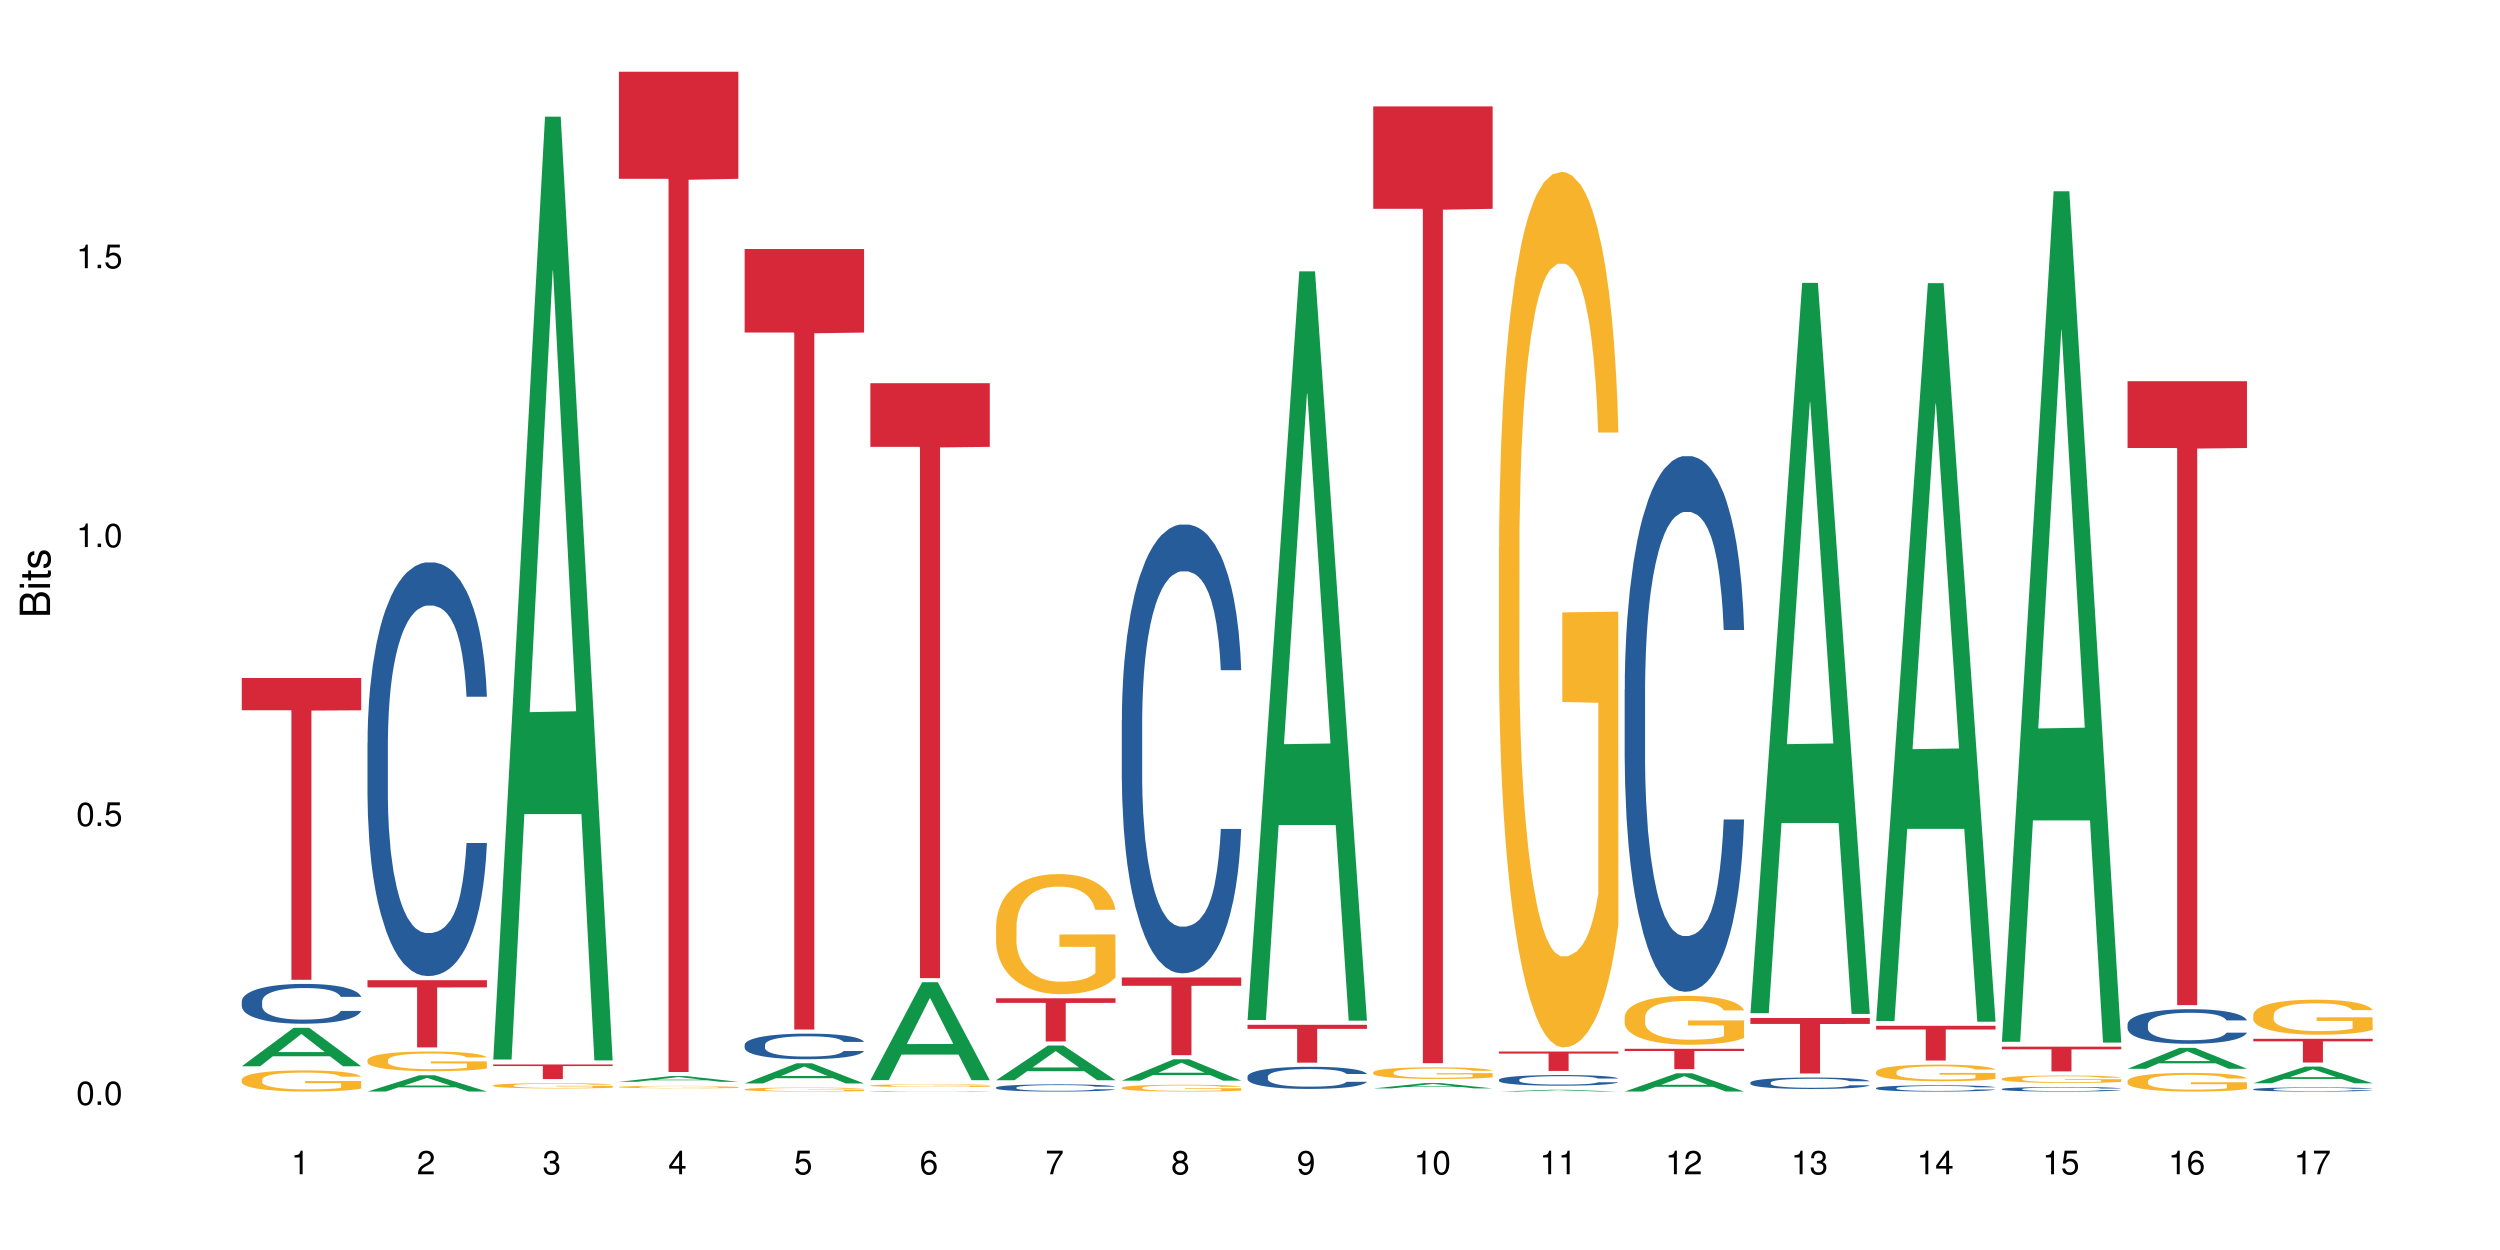 <?xml version="1.0" encoding="UTF-8"?>
<svg xmlns="http://www.w3.org/2000/svg" xmlns:xlink="http://www.w3.org/1999/xlink" width="720pt" height="360pt" viewBox="0 0 720 360" version="1.1">
<defs>
<g>
<symbol overflow="visible" id="glyph0-0">
<path style="stroke:none;" d=""/>
</symbol>
<symbol overflow="visible" id="glyph0-1">
<path style="stroke:none;" d="M 2.641 -6.797 C 2 -6.797 1.422 -6.531 1.078 -6.047 C 0.641 -5.453 0.406 -4.547 0.406 -3.297 C 0.406 -1 1.188 0.219 2.641 0.219 C 4.078 0.219 4.859 -1 4.859 -3.234 C 4.859 -4.562 4.656 -5.438 4.203 -6.047 C 3.844 -6.531 3.281 -6.797 2.641 -6.797 Z M 2.641 -6.047 C 3.547 -6.047 4 -5.125 4 -3.312 C 4 -1.375 3.562 -0.484 2.625 -0.484 C 1.734 -0.484 1.281 -1.422 1.281 -3.281 C 1.281 -5.141 1.734 -6.047 2.641 -6.047 Z M 2.641 -6.047 "/>
</symbol>
<symbol overflow="visible" id="glyph0-2">
<path style="stroke:none;" d="M 1.828 -1 L 0.828 -1 L 0.828 0 L 1.828 0 Z M 1.828 -1 "/>
</symbol>
<symbol overflow="visible" id="glyph0-3">
<path style="stroke:none;" d="M 4.562 -6.797 L 1.062 -6.797 L 0.547 -3.094 L 1.328 -3.094 C 1.719 -3.562 2.047 -3.734 2.578 -3.734 C 3.484 -3.734 4.062 -3.109 4.062 -2.094 C 4.062 -1.125 3.484 -0.531 2.578 -0.531 C 1.828 -0.531 1.375 -0.906 1.188 -1.672 L 0.328 -1.672 C 0.453 -1.109 0.547 -0.844 0.75 -0.594 C 1.125 -0.078 1.828 0.219 2.594 0.219 C 3.969 0.219 4.922 -0.781 4.922 -2.219 C 4.922 -3.562 4.031 -4.484 2.719 -4.484 C 2.25 -4.484 1.859 -4.359 1.469 -4.062 L 1.734 -5.969 L 4.562 -5.969 Z M 4.562 -6.797 "/>
</symbol>
<symbol overflow="visible" id="glyph0-4">
<path style="stroke:none;" d="M 2.484 -4.844 L 2.484 0 L 3.328 0 L 3.328 -6.797 L 2.766 -6.797 C 2.469 -5.75 2.281 -5.609 0.984 -5.453 L 0.984 -4.844 Z M 2.484 -4.844 "/>
</symbol>
<symbol overflow="visible" id="glyph0-5">
<path style="stroke:none;" d="M 4.859 -0.828 L 1.281 -0.828 C 1.359 -1.391 1.672 -1.75 2.5 -2.234 L 3.469 -2.75 C 4.406 -3.266 4.906 -3.969 4.906 -4.812 C 4.906 -5.375 4.672 -5.906 4.266 -6.266 C 3.859 -6.625 3.375 -6.797 2.719 -6.797 C 1.859 -6.797 1.219 -6.5 0.844 -5.922 C 0.609 -5.562 0.5 -5.125 0.484 -4.438 L 1.328 -4.438 C 1.359 -4.906 1.406 -5.188 1.531 -5.406 C 1.75 -5.812 2.188 -6.062 2.703 -6.062 C 3.469 -6.062 4.031 -5.516 4.031 -4.781 C 4.031 -4.25 3.719 -3.797 3.125 -3.438 L 2.234 -2.938 C 0.812 -2.141 0.406 -1.5 0.328 0 L 4.859 0 Z M 4.859 -0.828 "/>
</symbol>
<symbol overflow="visible" id="glyph0-6">
<path style="stroke:none;" d="M 2.125 -3.125 L 2.578 -3.125 C 3.516 -3.125 3.984 -2.703 3.984 -1.891 C 3.984 -1.031 3.469 -0.531 2.578 -0.531 C 1.656 -0.531 1.203 -0.984 1.156 -1.969 L 0.312 -1.969 C 0.344 -1.422 0.438 -1.078 0.609 -0.766 C 0.953 -0.109 1.625 0.219 2.547 0.219 C 3.953 0.219 4.859 -0.609 4.859 -1.906 C 4.859 -2.766 4.516 -3.25 3.703 -3.516 C 4.344 -3.766 4.656 -4.25 4.656 -4.938 C 4.656 -6.109 3.875 -6.797 2.578 -6.797 C 1.203 -6.797 0.484 -6.047 0.453 -4.609 L 1.297 -4.609 C 1.312 -5.016 1.344 -5.25 1.453 -5.453 C 1.641 -5.828 2.062 -6.062 2.594 -6.062 C 3.344 -6.062 3.797 -5.625 3.797 -4.906 C 3.797 -4.422 3.609 -4.141 3.25 -3.984 C 3.016 -3.891 2.719 -3.844 2.125 -3.844 Z M 2.125 -3.125 "/>
</symbol>
<symbol overflow="visible" id="glyph0-7">
<path style="stroke:none;" d="M 3.141 -1.625 L 3.141 0 L 3.984 0 L 3.984 -1.625 L 4.984 -1.625 L 4.984 -2.391 L 3.984 -2.391 L 3.984 -6.797 L 3.359 -6.797 L 0.266 -2.516 L 0.266 -1.625 Z M 3.141 -2.391 L 1 -2.391 L 3.141 -5.359 Z M 3.141 -2.391 "/>
</symbol>
<symbol overflow="visible" id="glyph0-8">
<path style="stroke:none;" d="M 4.781 -5.031 C 4.609 -6.141 3.891 -6.797 2.844 -6.797 C 2.094 -6.797 1.422 -6.438 1.031 -5.828 C 0.609 -5.172 0.406 -4.344 0.406 -3.094 C 0.406 -1.953 0.578 -1.234 0.984 -0.625 C 1.359 -0.078 1.953 0.219 2.703 0.219 C 3.984 0.219 4.922 -0.734 4.922 -2.078 C 4.922 -3.344 4.062 -4.234 2.844 -4.234 C 2.172 -4.234 1.641 -3.969 1.281 -3.469 C 1.281 -5.125 1.828 -6.047 2.797 -6.047 C 3.391 -6.047 3.797 -5.672 3.938 -5.031 Z M 2.734 -3.484 C 3.547 -3.484 4.062 -2.922 4.062 -2 C 4.062 -1.156 3.484 -0.531 2.703 -0.531 C 1.922 -0.531 1.328 -1.188 1.328 -2.047 C 1.328 -2.891 1.906 -3.484 2.734 -3.484 Z M 2.734 -3.484 "/>
</symbol>
<symbol overflow="visible" id="glyph0-9">
<path style="stroke:none;" d="M 4.984 -6.797 L 0.438 -6.797 L 0.438 -5.969 L 4.109 -5.969 C 2.5 -3.656 1.828 -2.234 1.328 0 L 2.219 0 C 2.594 -2.172 3.453 -4.047 4.984 -6.094 Z M 4.984 -6.797 "/>
</symbol>
<symbol overflow="visible" id="glyph0-10">
<path style="stroke:none;" d="M 3.75 -3.578 C 4.453 -4 4.688 -4.344 4.688 -4.984 C 4.688 -6.047 3.844 -6.797 2.641 -6.797 C 1.438 -6.797 0.594 -6.047 0.594 -4.984 C 0.594 -4.359 0.828 -4.016 1.516 -3.578 C 0.734 -3.203 0.359 -2.641 0.359 -1.891 C 0.359 -0.641 1.297 0.219 2.641 0.219 C 3.984 0.219 4.922 -0.641 4.922 -1.875 C 4.922 -2.641 4.531 -3.203 3.75 -3.578 Z M 2.641 -6.047 C 3.359 -6.047 3.812 -5.625 3.812 -4.969 C 3.812 -4.344 3.344 -3.922 2.641 -3.922 C 1.922 -3.922 1.453 -4.344 1.453 -4.984 C 1.453 -5.625 1.922 -6.047 2.641 -6.047 Z M 2.641 -3.203 C 3.484 -3.203 4.062 -2.672 4.062 -1.875 C 4.062 -1.062 3.484 -0.531 2.625 -0.531 C 1.797 -0.531 1.219 -1.078 1.219 -1.875 C 1.219 -2.672 1.797 -3.203 2.641 -3.203 Z M 2.641 -3.203 "/>
</symbol>
<symbol overflow="visible" id="glyph0-11">
<path style="stroke:none;" d="M 0.516 -1.547 C 0.672 -0.438 1.406 0.219 2.438 0.219 C 3.188 0.219 3.859 -0.141 4.266 -0.75 C 4.688 -1.406 4.891 -2.25 4.891 -3.484 C 4.891 -4.625 4.703 -5.359 4.312 -5.953 C 3.938 -6.5 3.344 -6.797 2.594 -6.797 C 1.297 -6.797 0.359 -5.844 0.359 -4.516 C 0.359 -3.25 1.234 -2.344 2.453 -2.344 C 3.094 -2.344 3.562 -2.578 4.016 -3.109 C 4 -1.453 3.469 -0.531 2.5 -0.531 C 1.906 -0.531 1.484 -0.906 1.359 -1.547 Z M 2.578 -6.062 C 3.375 -6.062 3.969 -5.406 3.969 -4.531 C 3.969 -3.688 3.375 -3.094 2.547 -3.094 C 1.734 -3.094 1.234 -3.672 1.234 -4.578 C 1.234 -5.438 1.797 -6.062 2.578 -6.062 Z M 2.578 -6.062 "/>
</symbol>
<symbol overflow="visible" id="glyph1-0">
<path style="stroke:none;" d=""/>
</symbol>
<symbol overflow="visible" id="glyph1-1">
<path style="stroke:none;" d="M 0 -0.953 L 0 -4.891 C 0 -5.719 -0.234 -6.344 -0.734 -6.797 C -1.188 -7.234 -1.812 -7.469 -2.5 -7.469 C -3.547 -7.469 -4.188 -7 -4.625 -5.875 C -4.984 -6.672 -5.641 -7.094 -6.531 -7.094 C -7.156 -7.094 -7.734 -6.859 -8.141 -6.391 C -8.562 -5.938 -8.75 -5.344 -8.75 -4.5 L -8.75 -0.953 Z M -4.984 -2.062 L -7.766 -2.062 L -7.766 -4.219 C -7.766 -4.844 -7.688 -5.203 -7.453 -5.5 C -7.219 -5.812 -6.859 -5.969 -6.375 -5.969 C -5.906 -5.969 -5.531 -5.812 -5.297 -5.5 C -5.062 -5.203 -4.984 -4.844 -4.984 -4.219 Z M -0.984 -2.062 L -4 -2.062 L -4 -4.781 C -4 -5.328 -3.859 -5.688 -3.578 -5.953 C -3.297 -6.219 -2.922 -6.359 -2.484 -6.359 C -2.062 -6.359 -1.688 -6.219 -1.406 -5.953 C -1.109 -5.688 -0.984 -5.328 -0.984 -4.781 Z M -0.984 -2.062 "/>
</symbol>
<symbol overflow="visible" id="glyph1-2">
<path style="stroke:none;" d="M -6.281 -1.797 L -6.281 -0.797 L 0 -0.797 L 0 -1.797 Z M -8.75 -1.797 L -8.75 -0.797 L -7.484 -0.797 L -7.484 -1.797 Z M -8.75 -1.797 "/>
</symbol>
<symbol overflow="visible" id="glyph1-3">
<path style="stroke:none;" d="M -6.281 -3.047 L -6.281 -2.016 L -8.016 -2.016 L -8.016 -1.016 L -6.281 -1.016 L -6.281 -0.172 L -5.469 -0.172 L -5.469 -1.016 L -0.719 -1.016 C -0.078 -1.016 0.281 -1.453 0.281 -2.234 C 0.281 -2.469 0.25 -2.719 0.188 -3.047 L -0.641 -3.047 C -0.609 -2.922 -0.594 -2.766 -0.594 -2.562 C -0.594 -2.141 -0.719 -2.016 -1.156 -2.016 L -5.469 -2.016 L -5.469 -3.047 Z M -6.281 -3.047 "/>
</symbol>
<symbol overflow="visible" id="glyph1-4">
<path style="stroke:none;" d="M -4.531 -5.25 C -5.766 -5.25 -6.469 -4.422 -6.469 -2.969 C -6.469 -1.516 -5.719 -0.562 -4.547 -0.562 C -3.562 -0.562 -3.094 -1.062 -2.734 -2.562 L -2.516 -3.484 C -2.344 -4.188 -2.094 -4.469 -1.625 -4.469 C -1.047 -4.469 -0.641 -3.875 -0.641 -3 C -0.641 -2.453 -0.797 -2 -1.062 -1.75 C -1.25 -1.594 -1.422 -1.531 -1.875 -1.469 L -1.875 -0.406 C -0.422 -0.453 0.281 -1.266 0.281 -2.922 C 0.281 -4.5 -0.5 -5.516 -1.719 -5.516 C -2.656 -5.516 -3.172 -4.984 -3.469 -3.734 L -3.703 -2.766 C -3.891 -1.953 -4.156 -1.609 -4.594 -1.609 C -5.172 -1.609 -5.547 -2.125 -5.547 -2.938 C -5.547 -3.75 -5.203 -4.172 -4.531 -4.203 Z M -4.531 -5.25 "/>
</symbol>
</g>
</defs>
<g id="surface22874">
<rect x="0" y="0" width="720" height="360" style="fill:rgb(100%,100%,100%);fill-opacity:1;stroke:none;"/>
<path style=" stroke:none;fill-rule:nonzero;fill:rgb(6.275%,58.824%,28.235%);fill-opacity:1;" d="M 69.629 307.082 L 69.668 307.07 L 84.551 296.012 L 89.07 296.012 L 104.027 307.094 L 98.77 307.094 L 95.023 304.199 L 78.598 304.199 L 74.922 307.082 L 69.629 307.082 L 80.176 303.004 L 93.516 302.992 L 86.863 297.824 L 86.789 297.812 L 86.719 297.844 L 80.141 302.992 L 80.176 303.004 Z M 69.629 307.082 "/>
<path style=" stroke:none;fill-rule:nonzero;fill:rgb(14.51%,36.078%,60%);fill-opacity:1;" d="M 69.629 288.359 L 69.672 288.348 L 69.672 288.098 L 69.797 287.699 L 70.09 287.195 L 70.383 286.848 L 71.141 286.23 L 72.188 285.633 L 73.277 285.172 L 74.074 284.902 L 74.789 284.691 L 76.426 284.305 L 77.473 284.105 L 78.605 283.926 L 79.992 283.75 L 80.996 283.645 L 83.262 283.477 L 84.941 283.402 L 86.242 283.371 L 89.051 283.371 L 90.73 283.414 L 91.945 283.465 L 93.289 283.551 L 94.422 283.645 L 96.391 283.875 L 98.152 284.168 L 98.949 284.336 L 100.207 284.66 L 101.172 284.973 L 101.844 285.246 L 102.602 285.633 L 103.27 286.105 L 103.773 286.641 L 104.027 287.09 L 98.152 287.09 L 97.859 286.672 L 97.523 286.348 L 96.895 285.918 L 96.266 285.613 L 95.387 285.309 L 94.586 285.109 L 93.496 284.91 L 92.531 284.785 L 91.527 284.691 L 90.562 284.629 L 88.715 284.566 L 86.574 284.566 L 85.777 284.586 L 84.145 284.672 L 83.262 284.742 L 82.004 284.891 L 81.121 285.027 L 80.074 285.234 L 79.359 285.414 L 78.48 285.688 L 77.852 285.926 L 77.137 286.273 L 76.719 286.535 L 76.34 286.828 L 76.004 287.176 L 75.754 287.543 L 75.586 287.93 L 75.5 288.305 L 75.5 289.93 L 75.586 290.309 L 75.797 290.746 L 76.34 291.387 L 77.137 291.941 L 78.062 292.383 L 78.941 292.695 L 79.445 292.844 L 80.117 293.012 L 81.164 293.219 L 82.676 293.43 L 83.555 293.512 L 84.898 293.598 L 86.281 293.641 L 88.129 293.641 L 89.766 293.598 L 90.855 293.543 L 91.988 293.461 L 93.539 293.281 L 94.504 293.113 L 95.344 292.914 L 95.973 292.719 L 96.391 292.551 L 97.02 292.223 L 97.523 291.867 L 97.902 291.5 L 98.152 291.145 L 104.027 291.145 L 103.773 291.562 L 103.398 291.973 L 103.02 292.277 L 102.434 292.645 L 101.762 292.969 L 100.797 293.336 L 100 293.574 L 98.949 293.84 L 97.984 294.035 L 96.938 294.215 L 95.387 294.426 L 94.379 294.531 L 93.289 294.625 L 91.988 294.707 L 90.352 294.781 L 88.59 294.824 L 86.953 294.832 L 85.191 294.812 L 83.891 294.77 L 82.172 294.676 L 80.031 294.488 L 78.48 294.289 L 77.266 294.09 L 76.215 293.879 L 75.039 293.598 L 73.531 293.137 L 72.609 292.781 L 71.977 292.488 L 71.266 292.078 L 70.762 291.711 L 70.176 291.125 L 69.754 290.379 L 69.629 289.805 Z M 69.629 288.359 "/>
<path style=" stroke:none;fill-rule:nonzero;fill:rgb(96.863%,70.196%,16.863%);fill-opacity:1;" d="M 69.629 310.883 L 69.672 310.879 L 69.672 310.766 L 69.84 310.516 L 70.258 310.172 L 70.805 309.887 L 71.391 309.664 L 71.77 309.547 L 72.398 309.379 L 72.941 309.258 L 74.328 309.008 L 76.09 308.773 L 77.055 308.672 L 78.145 308.578 L 79.695 308.473 L 80.41 308.434 L 82.59 308.344 L 85.066 308.289 L 87.793 308.273 L 89.051 308.277 L 90.77 308.301 L 93.121 308.359 L 94.461 308.418 L 95.512 308.473 L 96.602 308.543 L 97.945 308.656 L 99.203 308.789 L 100.207 308.922 L 101.215 309.09 L 102.055 309.27 L 102.766 309.465 L 103.398 309.699 L 103.773 309.891 L 104.027 310.086 L 98.195 310.086 L 97.859 309.891 L 97.48 309.742 L 96.852 309.559 L 96.223 309.426 L 95.594 309.32 L 94.422 309.176 L 93.414 309.086 L 92.156 309.008 L 90.938 308.957 L 89.555 308.922 L 88.715 308.914 L 86.492 308.914 L 84.48 308.949 L 83.305 308.996 L 82.465 309.039 L 81.289 309.125 L 80.578 309.191 L 80.156 309.234 L 78.898 309.406 L 78.062 309.562 L 77.598 309.668 L 77.012 309.836 L 76.594 309.988 L 76.133 310.211 L 75.879 310.379 L 75.543 310.754 L 75.5 311.758 L 75.629 311.969 L 75.879 312.199 L 76.215 312.398 L 76.719 312.609 L 77.223 312.773 L 78.102 312.988 L 78.859 313.133 L 79.445 313.23 L 80.578 313.379 L 81.039 313.43 L 82.129 313.531 L 83.262 313.609 L 84.645 313.676 L 85.695 313.707 L 87.371 313.734 L 89.512 313.734 L 92.027 313.703 L 93.625 313.656 L 94.715 313.613 L 95.426 313.574 L 96.309 313.512 L 96.938 313.457 L 97.523 313.395 L 98.238 313.301 L 98.238 311.969 L 87.875 311.965 L 87.875 311.34 L 103.984 311.336 L 104.027 313.512 L 103.145 313.664 L 102.055 313.809 L 101.004 313.918 L 99.914 314.016 L 98.363 314.121 L 97.105 314.188 L 95.176 314.266 L 93.414 314.316 L 91.566 314.348 L 89.934 314.363 L 88.004 314.371 L 86.281 314.359 L 84.438 314.324 L 82.969 314.281 L 81.625 314.227 L 80.285 314.152 L 78.605 314.035 L 77.516 313.941 L 76.383 313.824 L 75.25 313.688 L 74.242 313.535 L 73.574 313.418 L 72.902 313.285 L 72.188 313.117 L 71.516 312.93 L 71.012 312.754 L 70.551 312.559 L 70.215 312.375 L 69.883 312.125 L 69.715 311.926 L 69.629 311.754 Z M 69.629 310.883 "/>
<path style=" stroke:none;fill-rule:nonzero;fill:rgb(83.922%,15.686%,22.353%);fill-opacity:1;" d="M 69.629 195.262 L 104.027 195.262 L 104.027 204.566 L 89.691 204.648 L 89.691 282.191 L 83.922 282.191 L 83.922 204.73 L 83.84 204.566 L 69.629 204.566 Z M 69.629 195.262 "/>
<path style=" stroke:none;fill-rule:nonzero;fill:rgb(6.275%,58.824%,28.235%);fill-opacity:1;" d="M 105.836 314.367 L 105.871 314.363 L 120.758 309.684 L 125.277 309.684 L 140.234 314.371 L 134.977 314.371 L 131.23 313.148 L 114.805 313.148 L 111.129 314.367 L 105.836 314.367 L 116.383 312.641 L 129.723 312.637 L 123.07 310.449 L 122.996 310.445 L 122.926 310.457 L 116.348 312.637 L 116.383 312.641 Z M 105.836 314.367 "/>
<path style=" stroke:none;fill-rule:nonzero;fill:rgb(14.51%,36.078%,60%);fill-opacity:1;" d="M 105.836 213.828 L 105.879 213.719 L 105.879 211.105 L 106.004 206.969 L 106.297 201.742 L 106.59 198.148 L 107.348 191.723 L 108.395 185.516 L 109.484 180.727 L 110.281 177.895 L 110.996 175.719 L 112.633 171.688 L 113.68 169.621 L 114.812 167.77 L 116.195 165.918 L 117.203 164.828 L 119.469 163.086 L 121.148 162.324 L 122.449 161.996 L 125.258 161.996 L 126.938 162.434 L 128.152 162.977 L 129.496 163.848 L 130.629 164.828 L 132.598 167.223 L 134.359 170.273 L 135.156 172.016 L 136.414 175.391 L 137.379 178.656 L 138.051 181.488 L 138.809 185.516 L 139.477 190.418 L 139.98 195.969 L 140.234 200.652 L 134.359 200.652 L 134.066 196.297 L 133.73 192.922 L 133.102 188.457 L 132.473 185.301 L 131.59 182.141 L 130.793 180.074 L 129.703 178.004 L 128.738 176.699 L 127.734 175.719 L 126.77 175.062 L 124.922 174.41 L 122.781 174.41 L 121.984 174.629 L 120.352 175.5 L 119.469 176.262 L 118.211 177.785 L 117.328 179.203 L 116.281 181.379 L 115.566 183.23 L 114.688 186.062 L 114.059 188.566 L 113.344 192.16 L 112.926 194.883 L 112.547 197.93 L 112.211 201.523 L 111.961 205.332 L 111.793 209.363 L 111.707 213.281 L 111.707 230.16 L 111.793 234.078 L 112.004 238.652 L 112.547 245.293 L 113.344 251.066 L 114.27 255.637 L 115.148 258.906 L 115.652 260.43 L 116.324 262.172 L 117.371 264.348 L 118.883 266.527 L 119.762 267.398 L 121.105 268.27 L 122.488 268.703 L 124.336 268.703 L 125.973 268.27 L 127.062 267.723 L 128.195 266.852 L 129.746 265.004 L 130.711 263.262 L 131.551 261.191 L 132.18 259.121 L 132.598 257.379 L 133.227 254.004 L 133.73 250.305 L 134.109 246.492 L 134.359 242.789 L 140.234 242.789 L 139.98 247.145 L 139.605 251.391 L 139.227 254.551 L 138.641 258.359 L 137.969 261.734 L 137.004 265.547 L 136.207 268.051 L 135.156 270.773 L 134.191 272.844 L 133.145 274.691 L 131.59 276.871 L 130.586 277.961 L 129.496 278.941 L 128.195 279.812 L 126.559 280.574 L 124.797 281.008 L 123.16 281.117 L 121.398 280.898 L 120.098 280.465 L 118.379 279.484 L 116.238 277.523 L 114.688 275.457 L 113.469 273.387 L 112.422 271.207 L 111.246 268.27 L 109.738 263.477 L 108.816 259.777 L 108.184 256.727 L 107.473 252.48 L 106.969 248.668 L 106.383 242.574 L 105.961 234.84 L 105.836 228.852 Z M 105.836 213.828 "/>
<path style=" stroke:none;fill-rule:nonzero;fill:rgb(96.863%,70.196%,16.863%);fill-opacity:1;" d="M 105.836 305.262 L 105.879 305.258 L 105.879 305.152 L 106.047 304.922 L 106.465 304.602 L 107.012 304.336 L 107.598 304.129 L 107.977 304.02 L 108.605 303.867 L 109.148 303.75 L 110.535 303.52 L 112.297 303.301 L 113.262 303.207 L 114.352 303.121 L 115.902 303.023 L 116.617 302.984 L 118.797 302.902 L 121.273 302.852 L 124 302.836 L 125.258 302.84 L 126.977 302.863 L 129.328 302.918 L 130.668 302.969 L 131.719 303.023 L 132.809 303.09 L 134.152 303.191 L 135.41 303.316 L 136.414 303.441 L 137.422 303.598 L 138.262 303.762 L 138.973 303.941 L 139.605 304.16 L 139.98 304.34 L 140.234 304.523 L 134.402 304.523 L 134.066 304.34 L 133.688 304.203 L 133.059 304.031 L 132.43 303.906 L 131.801 303.809 L 130.629 303.676 L 129.621 303.59 L 128.363 303.52 L 127.145 303.473 L 125.762 303.441 L 124.922 303.43 L 122.699 303.43 L 120.688 303.469 L 119.512 303.508 L 118.672 303.551 L 117.496 303.629 L 116.785 303.691 L 116.363 303.73 L 115.105 303.891 L 114.27 304.035 L 113.805 304.133 L 113.219 304.289 L 112.801 304.43 L 112.34 304.637 L 112.086 304.793 L 111.75 305.145 L 111.707 306.074 L 111.836 306.273 L 112.086 306.484 L 112.422 306.672 L 112.926 306.867 L 113.43 307.016 L 114.309 307.219 L 115.066 307.355 L 115.652 307.441 L 116.785 307.582 L 117.246 307.629 L 118.336 307.723 L 119.469 307.793 L 120.852 307.855 L 121.902 307.887 L 123.578 307.914 L 125.719 307.914 L 128.234 307.883 L 129.828 307.84 L 130.922 307.797 L 131.633 307.762 L 132.516 307.707 L 133.145 307.652 L 133.73 307.598 L 134.445 307.508 L 134.445 306.273 L 124.082 306.266 L 124.082 305.688 L 140.191 305.684 L 140.234 307.707 L 139.352 307.844 L 138.262 307.98 L 137.211 308.082 L 136.121 308.172 L 134.57 308.27 L 133.312 308.332 L 131.383 308.402 L 129.621 308.449 L 127.773 308.48 L 126.137 308.496 L 124.211 308.504 L 122.488 308.492 L 120.645 308.461 L 119.176 308.418 L 117.832 308.367 L 116.492 308.301 L 114.812 308.191 L 113.723 308.105 L 112.59 307.996 L 111.457 307.867 L 110.449 307.727 L 109.781 307.617 L 109.109 307.492 L 108.395 307.34 L 107.723 307.16 L 107.219 307 L 106.758 306.82 L 106.422 306.648 L 106.09 306.418 L 105.922 306.23 L 105.836 306.07 Z M 105.836 305.262 "/>
<path style=" stroke:none;fill-rule:nonzero;fill:rgb(83.922%,15.686%,22.353%);fill-opacity:1;" d="M 105.836 282.297 L 140.234 282.297 L 140.234 284.367 L 125.898 284.387 L 125.898 301.656 L 120.129 301.656 L 120.129 284.406 L 120.047 284.367 L 105.836 284.367 Z M 105.836 282.297 "/>
<path style=" stroke:none;fill-rule:nonzero;fill:rgb(6.275%,58.824%,28.235%);fill-opacity:1;" d="M 142.043 305.137 L 142.078 304.883 L 156.965 33.602 L 161.484 33.602 L 176.441 305.391 L 171.184 305.391 L 167.438 234.445 L 151.012 234.445 L 147.336 305.137 L 142.043 305.137 L 152.59 205.098 L 165.93 204.844 L 159.277 78.008 L 159.203 77.75 L 159.133 78.516 L 152.555 204.844 L 152.59 205.098 Z M 142.043 305.137 "/>
<path style=" stroke:none;fill-rule:nonzero;fill:rgb(96.863%,70.196%,16.863%);fill-opacity:1;" d="M 142.043 312.605 L 142.086 312.605 L 142.086 312.578 L 142.254 312.516 L 142.672 312.43 L 143.219 312.359 L 143.805 312.305 L 144.184 312.273 L 144.812 312.234 L 145.355 312.203 L 146.742 312.141 L 148.504 312.082 L 149.469 312.059 L 150.559 312.035 L 152.109 312.008 L 152.824 312 L 155.004 311.977 L 157.48 311.961 L 160.207 311.957 L 161.465 311.961 L 163.184 311.965 L 165.535 311.98 L 166.875 311.996 L 167.926 312.008 L 169.016 312.027 L 170.359 312.055 L 171.617 312.086 L 172.621 312.121 L 173.629 312.16 L 174.469 312.207 L 175.18 312.254 L 175.812 312.312 L 176.188 312.359 L 176.441 312.41 L 170.609 312.41 L 170.273 312.359 L 169.895 312.324 L 169.266 312.277 L 168.637 312.246 L 168.008 312.219 L 166.832 312.184 L 165.828 312.16 L 164.57 312.141 L 163.352 312.129 L 161.969 312.121 L 161.129 312.117 L 158.906 312.117 L 156.891 312.129 L 155.719 312.137 L 154.879 312.148 L 153.703 312.172 L 152.992 312.188 L 152.57 312.199 L 151.312 312.242 L 150.473 312.281 L 150.012 312.305 L 149.426 312.348 L 149.008 312.383 L 148.547 312.441 L 148.293 312.48 L 147.957 312.574 L 147.914 312.824 L 148.043 312.875 L 148.293 312.934 L 148.629 312.984 L 149.133 313.035 L 149.637 313.074 L 150.516 313.129 L 151.273 313.164 L 151.859 313.188 L 152.992 313.227 L 153.453 313.238 L 154.543 313.266 L 155.676 313.285 L 157.059 313.301 L 158.109 313.309 L 159.785 313.316 L 161.926 313.316 L 164.441 313.309 L 166.035 313.297 L 167.129 313.285 L 167.84 313.273 L 168.723 313.262 L 169.352 313.246 L 169.938 313.23 L 170.652 313.207 L 170.652 312.875 L 160.289 312.875 L 160.289 312.719 L 176.398 312.719 L 176.441 313.262 L 175.559 313.297 L 174.469 313.332 L 173.418 313.359 L 172.328 313.383 L 170.777 313.41 L 169.52 313.426 L 167.59 313.445 L 165.828 313.457 L 163.98 313.469 L 162.344 313.473 L 160.418 313.473 L 158.695 313.469 L 156.852 313.461 L 155.383 313.449 L 154.039 313.438 L 152.699 313.418 L 151.02 313.391 L 149.93 313.367 L 148.797 313.336 L 147.664 313.301 L 146.656 313.266 L 145.984 313.234 L 145.316 313.203 L 144.602 313.16 L 143.93 313.113 L 143.426 313.07 L 142.965 313.023 L 142.629 312.977 L 142.293 312.914 L 142.129 312.867 L 142.043 312.824 Z M 142.043 312.605 "/>
<path style=" stroke:none;fill-rule:nonzero;fill:rgb(83.922%,15.686%,22.353%);fill-opacity:1;" d="M 142.043 306.57 L 176.441 306.57 L 176.441 307.02 L 162.105 307.023 L 162.105 310.777 L 156.336 310.777 L 156.336 307.027 L 156.254 307.02 L 142.043 307.02 Z M 142.043 306.57 "/>
<path style=" stroke:none;fill-rule:nonzero;fill:rgb(6.275%,58.824%,28.235%);fill-opacity:1;" d="M 178.25 311.551 L 178.285 311.551 L 193.172 309.914 L 197.691 309.914 L 212.648 311.555 L 207.391 311.555 L 203.645 311.125 L 187.219 311.125 L 183.543 311.551 L 178.25 311.551 L 188.797 310.949 L 202.137 310.949 L 195.484 310.184 L 195.41 310.18 L 195.34 310.188 L 188.762 310.949 L 188.797 310.949 Z M 178.25 311.551 "/>
<path style=" stroke:none;fill-rule:nonzero;fill:rgb(96.863%,70.196%,16.863%);fill-opacity:1;" d="M 178.25 313.031 L 178.293 313.031 L 178.293 313.02 L 178.461 312.988 L 178.879 312.949 L 179.426 312.918 L 180.012 312.891 L 180.391 312.879 L 181.02 312.859 L 181.562 312.848 L 182.949 312.816 L 184.711 312.789 L 185.676 312.777 L 186.766 312.77 L 188.316 312.754 L 189.031 312.75 L 191.211 312.742 L 193.688 312.734 L 199.391 312.734 L 201.742 312.742 L 203.082 312.75 L 204.133 312.754 L 205.223 312.766 L 206.562 312.777 L 207.824 312.793 L 208.828 312.809 L 209.836 312.828 L 210.676 312.848 L 211.387 312.871 L 212.016 312.895 L 212.395 312.918 L 212.648 312.941 L 206.816 312.941 L 206.48 312.918 L 206.102 312.902 L 205.473 312.879 L 204.844 312.863 L 204.215 312.852 L 203.039 312.836 L 202.035 312.824 L 200.777 312.816 L 199.559 312.812 L 198.176 312.809 L 197.336 312.805 L 195.113 312.805 L 193.098 312.812 L 191.926 312.816 L 191.086 312.82 L 189.91 312.832 L 189.199 312.84 L 188.777 312.844 L 187.52 312.863 L 186.68 312.879 L 186.219 312.895 L 185.633 312.914 L 185.215 312.93 L 184.754 312.953 L 184.5 312.973 L 184.164 313.016 L 184.121 313.133 L 184.25 313.156 L 184.5 313.184 L 184.836 313.207 L 185.34 313.23 L 185.844 313.25 L 186.723 313.273 L 187.48 313.289 L 188.066 313.301 L 189.199 313.316 L 189.66 313.324 L 190.75 313.336 L 191.883 313.344 L 193.266 313.352 L 194.316 313.355 L 195.992 313.359 L 198.133 313.359 L 200.648 313.355 L 202.242 313.352 L 203.336 313.344 L 204.047 313.34 L 204.93 313.332 L 205.559 313.328 L 206.145 313.32 L 206.859 313.309 L 206.859 313.156 L 196.496 313.156 L 196.496 313.086 L 212.605 313.082 L 212.648 313.332 L 211.766 313.352 L 210.676 313.367 L 209.625 313.379 L 208.535 313.391 L 206.984 313.402 L 205.727 313.41 L 203.797 313.418 L 202.035 313.426 L 200.188 313.43 L 194.902 313.43 L 193.059 313.426 L 191.59 313.422 L 190.246 313.414 L 188.906 313.406 L 187.227 313.395 L 186.137 313.383 L 183.871 313.352 L 182.863 313.336 L 182.191 313.324 L 181.523 313.309 L 180.809 313.289 L 180.137 313.266 L 179.633 313.246 L 179.172 313.223 L 178.836 313.203 L 178.5 313.176 L 178.336 313.152 L 178.25 313.133 Z M 178.25 313.031 "/>
<path style=" stroke:none;fill-rule:nonzero;fill:rgb(83.922%,15.686%,22.353%);fill-opacity:1;" d="M 178.25 20.664 L 212.648 20.664 L 212.648 51.5 L 198.312 51.77 L 198.312 308.734 L 192.543 308.734 L 192.543 52.039 L 192.461 51.5 L 178.25 51.5 Z M 178.25 20.664 "/>
<path style=" stroke:none;fill-rule:nonzero;fill:rgb(6.275%,58.824%,28.235%);fill-opacity:1;" d="M 214.457 312.035 L 214.492 312.031 L 229.379 306.23 L 233.898 306.23 L 248.855 312.039 L 243.598 312.039 L 239.852 310.523 L 223.422 310.523 L 219.75 312.035 L 214.457 312.035 L 225.004 309.898 L 238.344 309.891 L 231.691 307.18 L 231.617 307.176 L 231.547 307.191 L 224.969 309.891 L 225.004 309.898 Z M 214.457 312.035 "/>
<path style=" stroke:none;fill-rule:nonzero;fill:rgb(14.51%,36.078%,60%);fill-opacity:1;" d="M 214.457 300.895 L 214.5 300.887 L 214.5 300.727 L 214.625 300.469 L 214.918 300.145 L 215.211 299.926 L 215.969 299.527 L 217.016 299.145 L 218.105 298.848 L 218.902 298.672 L 219.617 298.539 L 221.254 298.289 L 222.301 298.16 L 223.434 298.047 L 224.816 297.934 L 225.824 297.863 L 228.09 297.758 L 229.77 297.711 L 231.066 297.691 L 233.879 297.691 L 235.555 297.715 L 236.773 297.75 L 238.117 297.805 L 239.246 297.863 L 241.219 298.012 L 242.98 298.199 L 243.777 298.309 L 245.035 298.516 L 246 298.719 L 246.672 298.895 L 247.426 299.145 L 248.098 299.445 L 248.602 299.789 L 248.855 300.078 L 242.98 300.078 L 242.688 299.809 L 242.352 299.602 L 241.723 299.324 L 241.094 299.129 L 240.211 298.934 L 239.414 298.809 L 238.324 298.68 L 237.359 298.598 L 236.352 298.539 L 235.391 298.496 L 233.543 298.457 L 231.402 298.457 L 230.605 298.469 L 228.973 298.523 L 228.09 298.57 L 226.832 298.664 L 225.949 298.754 L 224.902 298.887 L 224.188 299 L 223.309 299.176 L 222.68 299.332 L 221.965 299.555 L 221.547 299.723 L 221.168 299.91 L 220.832 300.133 L 220.582 300.367 L 220.414 300.617 L 220.328 300.859 L 220.328 301.902 L 220.414 302.145 L 220.625 302.426 L 221.168 302.84 L 221.965 303.195 L 222.887 303.477 L 223.77 303.68 L 224.273 303.773 L 224.945 303.883 L 225.992 304.016 L 227.504 304.148 L 228.383 304.203 L 229.727 304.258 L 231.109 304.285 L 232.957 304.285 L 234.59 304.258 L 235.684 304.223 L 236.816 304.172 L 238.367 304.055 L 239.332 303.949 L 240.172 303.82 L 240.801 303.691 L 241.219 303.586 L 241.848 303.375 L 242.352 303.148 L 242.73 302.91 L 242.98 302.684 L 248.855 302.684 L 248.602 302.953 L 248.223 303.215 L 247.848 303.41 L 247.258 303.645 L 246.59 303.855 L 245.625 304.09 L 244.828 304.246 L 243.777 304.414 L 242.812 304.539 L 241.766 304.656 L 240.211 304.789 L 239.207 304.855 L 238.117 304.918 L 236.816 304.973 L 235.18 305.02 L 233.418 305.047 L 231.781 305.051 L 230.02 305.039 L 228.719 305.012 L 227 304.949 L 224.859 304.828 L 223.309 304.703 L 222.09 304.574 L 221.043 304.441 L 219.867 304.258 L 218.359 303.961 L 217.434 303.734 L 216.805 303.543 L 216.094 303.281 L 215.59 303.047 L 215.004 302.668 L 214.582 302.191 L 214.457 301.82 Z M 214.457 300.895 "/>
<path style=" stroke:none;fill-rule:nonzero;fill:rgb(96.863%,70.196%,16.863%);fill-opacity:1;" d="M 214.457 313.715 L 214.5 313.711 L 214.5 313.691 L 214.668 313.645 L 215.086 313.578 L 215.633 313.523 L 216.219 313.484 L 216.598 313.461 L 217.227 313.43 L 217.77 313.406 L 219.156 313.359 L 220.918 313.316 L 221.883 313.297 L 222.973 313.277 L 224.523 313.258 L 225.238 313.25 L 227.418 313.234 L 229.895 313.223 L 232.621 313.219 L 233.879 313.223 L 235.598 313.227 L 237.949 313.238 L 239.289 313.246 L 240.34 313.258 L 241.43 313.273 L 242.77 313.293 L 244.031 313.316 L 245.035 313.344 L 246.043 313.375 L 246.883 313.41 L 247.594 313.445 L 248.223 313.488 L 248.602 313.527 L 248.855 313.562 L 243.023 313.562 L 242.688 313.527 L 242.309 313.496 L 241.68 313.465 L 241.051 313.438 L 240.422 313.418 L 239.246 313.391 L 238.242 313.375 L 236.984 313.359 L 235.766 313.352 L 234.383 313.344 L 233.543 313.34 L 231.32 313.34 L 229.305 313.348 L 228.133 313.355 L 227.293 313.367 L 226.117 313.383 L 225.406 313.395 L 224.984 313.402 L 223.727 313.434 L 222.887 313.465 L 222.426 313.484 L 221.84 313.516 L 221.422 313.543 L 220.957 313.586 L 220.707 313.617 L 220.371 313.688 L 220.328 313.879 L 220.457 313.918 L 220.707 313.961 L 221.043 314 L 221.547 314.039 L 222.051 314.07 L 222.93 314.109 L 223.684 314.137 L 224.273 314.156 L 225.406 314.184 L 225.867 314.191 L 226.957 314.211 L 228.09 314.227 L 229.473 314.238 L 230.523 314.246 L 232.199 314.25 L 234.34 314.25 L 236.855 314.246 L 238.449 314.234 L 239.543 314.227 L 240.254 314.219 L 241.137 314.207 L 241.766 314.199 L 242.352 314.188 L 243.066 314.168 L 243.066 313.918 L 232.703 313.918 L 232.703 313.801 L 248.812 313.797 L 248.855 314.207 L 247.973 314.238 L 246.883 314.266 L 245.832 314.285 L 244.742 314.305 L 243.191 314.324 L 241.934 314.336 L 240.004 314.352 L 238.242 314.359 L 236.395 314.367 L 234.758 314.371 L 232.828 314.371 L 231.109 314.367 L 229.266 314.363 L 227.797 314.355 L 226.453 314.344 L 225.113 314.328 L 223.434 314.309 L 222.344 314.289 L 221.211 314.27 L 220.078 314.242 L 219.07 314.215 L 218.398 314.191 L 217.73 314.164 L 217.016 314.133 L 216.344 314.098 L 215.84 314.066 L 215.379 314.031 L 215.043 313.996 L 214.707 313.949 L 214.539 313.91 L 214.457 313.879 Z M 214.457 313.715 "/>
<path style=" stroke:none;fill-rule:nonzero;fill:rgb(83.922%,15.686%,22.353%);fill-opacity:1;" d="M 214.457 71.715 L 248.855 71.715 L 248.855 95.777 L 234.52 95.988 L 234.52 296.512 L 228.75 296.512 L 228.75 96.199 L 228.668 95.777 L 214.457 95.777 Z M 214.457 71.715 "/>
<path style=" stroke:none;fill-rule:nonzero;fill:rgb(6.275%,58.824%,28.235%);fill-opacity:1;" d="M 250.664 311.078 L 250.699 311.051 L 265.582 282.875 L 270.105 282.875 L 285.062 311.102 L 279.805 311.102 L 276.059 303.734 L 259.629 303.734 L 255.957 311.078 L 250.664 311.078 L 261.211 300.688 L 274.551 300.66 L 267.898 287.488 L 267.824 287.461 L 267.754 287.539 L 261.176 300.66 L 261.211 300.688 Z M 250.664 311.078 "/>
<path style=" stroke:none;fill-rule:nonzero;fill:rgb(14.51%,36.078%,60%);fill-opacity:1;" d="M 250.664 314.297 L 250.707 314.297 L 250.832 314.293 L 251.125 314.285 L 251.418 314.281 L 252.176 314.273 L 253.223 314.27 L 254.312 314.262 L 255.109 314.262 L 255.824 314.258 L 257.461 314.254 L 258.508 314.25 L 259.641 314.25 L 261.023 314.246 L 264.297 314.246 L 265.977 314.242 L 271.762 314.242 L 272.98 314.246 L 275.453 314.246 L 277.426 314.25 L 279.188 314.254 L 279.984 314.254 L 281.242 314.258 L 282.207 314.262 L 282.879 314.266 L 283.633 314.27 L 284.305 314.273 L 284.809 314.281 L 285.062 314.285 L 279.188 314.285 L 278.895 314.281 L 278.559 314.277 L 277.301 314.27 L 276.418 314.266 L 275.621 314.262 L 274.531 314.262 L 273.566 314.258 L 264.297 314.258 L 263.039 314.262 L 262.156 314.262 L 261.109 314.266 L 260.395 314.266 L 259.516 314.27 L 258.887 314.273 L 258.172 314.277 L 257.754 314.277 L 257.375 314.281 L 257.039 314.285 L 256.789 314.289 L 256.621 314.293 L 256.535 314.297 L 256.535 314.316 L 256.621 314.32 L 256.832 314.324 L 257.375 314.332 L 258.172 314.34 L 259.094 314.344 L 259.977 314.348 L 260.48 314.348 L 261.152 314.352 L 262.199 314.352 L 263.711 314.355 L 273.023 314.355 L 274.574 314.352 L 275.539 314.352 L 276.379 314.348 L 277.008 314.348 L 277.426 314.344 L 278.055 314.34 L 278.559 314.336 L 278.938 314.332 L 279.188 314.328 L 285.062 314.328 L 284.809 314.336 L 284.43 314.34 L 284.055 314.344 L 283.465 314.348 L 282.797 314.352 L 281.832 314.355 L 281.035 314.355 L 279.984 314.359 L 279.02 314.363 L 277.973 314.363 L 276.418 314.367 L 274.32 314.367 L 273.023 314.371 L 264.926 314.371 L 263.207 314.367 L 261.066 314.367 L 259.516 314.363 L 258.297 314.363 L 257.25 314.359 L 256.074 314.355 L 254.566 314.352 L 253.641 314.348 L 253.012 314.344 L 252.301 314.34 L 251.797 314.336 L 251.211 314.328 L 250.789 314.32 L 250.664 314.316 Z M 250.664 314.297 "/>
<path style=" stroke:none;fill-rule:nonzero;fill:rgb(96.863%,70.196%,16.863%);fill-opacity:1;" d="M 250.664 312.617 L 250.707 312.617 L 250.707 312.602 L 250.875 312.57 L 251.293 312.527 L 251.84 312.488 L 252.426 312.461 L 252.805 312.445 L 253.434 312.426 L 253.977 312.41 L 255.363 312.375 L 257.125 312.348 L 258.09 312.336 L 259.18 312.32 L 260.73 312.309 L 261.445 312.305 L 263.625 312.293 L 266.102 312.285 L 268.828 312.281 L 270.086 312.285 L 271.805 312.285 L 274.156 312.293 L 275.496 312.301 L 276.547 312.309 L 277.637 312.316 L 278.977 312.332 L 280.238 312.348 L 281.242 312.367 L 282.25 312.387 L 283.09 312.41 L 283.801 312.434 L 284.43 312.465 L 284.809 312.492 L 285.062 312.516 L 279.23 312.516 L 278.895 312.492 L 278.516 312.473 L 277.887 312.449 L 277.258 312.43 L 276.629 312.418 L 275.453 312.398 L 274.449 312.387 L 273.191 312.375 L 271.973 312.371 L 270.59 312.367 L 269.75 312.363 L 267.527 312.363 L 265.512 312.371 L 264.34 312.375 L 263.5 312.383 L 262.324 312.391 L 261.613 312.402 L 261.191 312.406 L 259.934 312.43 L 259.094 312.449 L 258.633 312.461 L 258.047 312.484 L 257.629 312.504 L 257.164 312.531 L 256.914 312.551 L 256.578 312.602 L 256.535 312.73 L 256.664 312.758 L 256.914 312.785 L 257.25 312.812 L 257.754 312.84 L 258.258 312.859 L 259.137 312.887 L 259.891 312.906 L 260.48 312.918 L 261.613 312.938 L 262.074 312.941 L 263.164 312.957 L 264.297 312.965 L 265.68 312.973 L 266.73 312.98 L 270.547 312.98 L 273.062 312.977 L 274.656 312.973 L 275.75 312.965 L 276.461 312.961 L 277.344 312.953 L 277.973 312.945 L 278.559 312.938 L 279.273 312.926 L 279.273 312.758 L 268.91 312.754 L 268.91 312.676 L 285.02 312.676 L 285.062 312.953 L 284.18 312.973 L 283.09 312.992 L 282.039 313.008 L 280.949 313.02 L 279.398 313.031 L 278.141 313.039 L 276.211 313.051 L 274.449 313.055 L 272.602 313.062 L 267.316 313.062 L 265.473 313.059 L 264.004 313.051 L 262.66 313.047 L 261.32 313.035 L 259.641 313.02 L 258.551 313.008 L 256.285 312.977 L 255.277 312.957 L 254.605 312.941 L 253.938 312.926 L 253.223 312.902 L 252.551 312.879 L 252.047 312.855 L 251.586 312.832 L 251.25 312.809 L 250.914 312.777 L 250.746 312.75 L 250.664 312.727 Z M 250.664 312.617 "/>
<path style=" stroke:none;fill-rule:nonzero;fill:rgb(83.922%,15.686%,22.353%);fill-opacity:1;" d="M 250.664 110.352 L 285.062 110.352 L 285.062 128.695 L 270.727 128.855 L 270.727 281.695 L 264.957 281.695 L 264.957 129.016 L 264.875 128.695 L 250.664 128.695 Z M 250.664 110.352 "/>
<path style=" stroke:none;fill-rule:nonzero;fill:rgb(6.275%,58.824%,28.235%);fill-opacity:1;" d="M 286.871 311.109 L 286.906 311.102 L 301.789 301.121 L 306.312 301.121 L 321.27 311.117 L 316.012 311.117 L 312.266 308.508 L 295.836 308.508 L 292.164 311.109 L 286.871 311.109 L 297.418 307.43 L 310.758 307.418 L 304.105 302.754 L 304.031 302.742 L 303.961 302.773 L 297.383 307.418 L 297.418 307.43 Z M 286.871 311.109 "/>
<path style=" stroke:none;fill-rule:nonzero;fill:rgb(14.51%,36.078%,60%);fill-opacity:1;" d="M 286.871 313.199 L 286.914 313.199 L 286.914 313.152 L 287.039 313.082 L 287.332 312.988 L 287.625 312.926 L 288.383 312.816 L 289.43 312.707 L 290.52 312.625 L 291.316 312.574 L 292.031 312.535 L 293.668 312.465 L 294.715 312.43 L 295.848 312.398 L 297.23 312.367 L 298.238 312.348 L 300.504 312.316 L 302.184 312.305 L 303.48 312.297 L 306.293 312.297 L 307.969 312.305 L 309.188 312.316 L 310.527 312.332 L 311.66 312.348 L 313.633 312.391 L 315.395 312.441 L 316.191 312.473 L 317.449 312.531 L 318.414 312.59 L 319.086 312.637 L 319.84 312.707 L 320.512 312.793 L 321.016 312.891 L 321.27 312.969 L 315.395 312.969 L 315.102 312.895 L 314.766 312.836 L 314.137 312.758 L 313.508 312.703 L 312.625 312.648 L 311.828 312.613 L 310.738 312.578 L 309.773 312.555 L 308.766 312.535 L 307.801 312.527 L 305.957 312.516 L 303.816 312.516 L 303.02 312.52 L 301.383 312.531 L 300.504 312.547 L 299.246 312.574 L 298.363 312.598 L 297.316 312.637 L 296.602 312.668 L 295.723 312.719 L 295.094 312.762 L 294.379 312.824 L 293.961 312.871 L 293.582 312.922 L 293.246 312.984 L 292.996 313.051 L 292.828 313.121 L 292.742 313.191 L 292.742 313.484 L 292.828 313.551 L 293.039 313.633 L 293.582 313.746 L 294.379 313.848 L 295.301 313.926 L 296.184 313.984 L 296.688 314.012 L 297.359 314.043 L 298.406 314.078 L 299.918 314.117 L 300.797 314.133 L 302.141 314.148 L 303.523 314.156 L 305.371 314.156 L 307.004 314.148 L 308.098 314.137 L 309.23 314.121 L 310.781 314.09 L 311.746 314.059 L 312.586 314.023 L 313.215 313.988 L 313.633 313.957 L 314.262 313.898 L 314.766 313.836 L 315.145 313.77 L 315.395 313.703 L 321.27 313.703 L 321.016 313.781 L 320.637 313.852 L 320.262 313.91 L 319.672 313.977 L 319.004 314.035 L 318.039 314.102 L 317.242 314.145 L 316.191 314.191 L 315.227 314.227 L 314.18 314.258 L 312.625 314.297 L 311.621 314.316 L 310.527 314.332 L 309.23 314.348 L 307.594 314.359 L 305.832 314.367 L 304.195 314.371 L 302.434 314.367 L 301.133 314.359 L 299.414 314.344 L 297.273 314.309 L 295.723 314.273 L 294.504 314.234 L 293.457 314.199 L 292.281 314.148 L 290.773 314.062 L 289.848 314 L 289.219 313.945 L 288.508 313.871 L 288.004 313.805 L 287.418 313.699 L 286.996 313.566 L 286.871 313.461 Z M 286.871 313.199 "/>
<path style=" stroke:none;fill-rule:nonzero;fill:rgb(96.863%,70.196%,16.863%);fill-opacity:1;" d="M 286.871 266.547 L 286.914 266.512 L 286.914 265.883 L 287.082 264.461 L 287.5 262.5 L 288.047 260.891 L 288.633 259.625 L 289.012 258.965 L 289.641 258.016 L 290.184 257.32 L 291.57 255.898 L 293.332 254.57 L 294.297 254.004 L 295.387 253.465 L 296.938 252.867 L 297.652 252.645 L 299.832 252.141 L 302.309 251.824 L 305.035 251.73 L 306.293 251.762 L 308.012 251.887 L 310.363 252.234 L 311.703 252.551 L 312.754 252.867 L 313.844 253.277 L 315.184 253.91 L 316.445 254.668 L 317.449 255.426 L 318.457 256.371 L 319.297 257.383 L 320.008 258.488 L 320.637 259.816 L 321.016 260.922 L 321.27 262.027 L 315.438 262.027 L 315.102 260.922 L 314.723 260.07 L 314.094 259.027 L 313.465 258.27 L 312.836 257.668 L 311.66 256.848 L 310.656 256.34 L 309.398 255.898 L 308.18 255.613 L 306.797 255.426 L 305.957 255.363 L 303.734 255.363 L 301.719 255.582 L 300.547 255.836 L 299.707 256.09 L 298.531 256.562 L 297.82 256.941 L 297.398 257.195 L 296.141 258.172 L 295.301 259.059 L 294.84 259.656 L 294.254 260.605 L 293.836 261.457 L 293.371 262.723 L 293.121 263.672 L 292.785 265.82 L 292.742 271.504 L 292.871 272.707 L 293.121 274 L 293.457 275.137 L 293.961 276.34 L 294.465 277.254 L 295.344 278.488 L 296.098 279.309 L 296.688 279.844 L 297.82 280.699 L 298.281 280.984 L 299.371 281.551 L 300.504 281.992 L 301.887 282.371 L 302.938 282.562 L 304.613 282.719 L 306.754 282.719 L 309.27 282.531 L 310.863 282.277 L 311.957 282.023 L 312.668 281.805 L 313.551 281.457 L 314.18 281.141 L 314.766 280.793 L 315.48 280.258 L 315.48 272.707 L 305.117 272.676 L 305.117 269.137 L 321.227 269.105 L 321.27 281.457 L 320.387 282.309 L 319.297 283.133 L 318.246 283.762 L 317.156 284.301 L 315.605 284.898 L 314.348 285.277 L 312.418 285.723 L 310.656 286.004 L 308.809 286.195 L 307.172 286.289 L 305.242 286.32 L 303.523 286.258 L 301.68 286.07 L 300.211 285.816 L 298.867 285.5 L 297.527 285.09 L 295.848 284.426 L 294.758 283.891 L 293.625 283.227 L 292.492 282.438 L 291.484 281.582 L 290.812 280.918 L 290.145 280.16 L 289.43 279.215 L 288.758 278.141 L 288.254 277.16 L 287.793 276.055 L 287.457 275.012 L 287.121 273.59 L 286.953 272.453 L 286.871 271.473 Z M 286.871 266.547 "/>
<path style=" stroke:none;fill-rule:nonzero;fill:rgb(83.922%,15.686%,22.353%);fill-opacity:1;" d="M 286.871 287.5 L 321.27 287.5 L 321.27 288.832 L 306.934 288.844 L 306.934 299.941 L 301.164 299.941 L 301.164 288.855 L 301.082 288.832 L 286.871 288.832 Z M 286.871 287.5 "/>
<path style=" stroke:none;fill-rule:nonzero;fill:rgb(6.275%,58.824%,28.235%);fill-opacity:1;" d="M 323.078 311.223 L 323.113 311.215 L 337.996 305.074 L 342.52 305.074 L 357.473 311.227 L 352.219 311.227 L 348.473 309.621 L 332.043 309.621 L 328.371 311.223 L 323.078 311.223 L 333.625 308.957 L 346.965 308.953 L 340.312 306.082 L 340.238 306.074 L 340.164 306.09 L 333.59 308.953 L 333.625 308.957 Z M 323.078 311.223 "/>
<path style=" stroke:none;fill-rule:nonzero;fill:rgb(14.51%,36.078%,60%);fill-opacity:1;" d="M 323.078 207.32 L 323.121 207.199 L 323.121 204.367 L 323.246 199.875 L 323.539 194.207 L 323.832 190.309 L 324.59 183.336 L 325.637 176.605 L 326.727 171.406 L 327.523 168.336 L 328.238 165.973 L 329.875 161.602 L 330.922 159.355 L 332.055 157.348 L 333.438 155.34 L 334.445 154.16 L 336.711 152.27 L 338.387 151.441 L 339.688 151.086 L 342.5 151.086 L 344.176 151.559 L 345.395 152.148 L 346.734 153.094 L 347.867 154.16 L 349.84 156.758 L 351.602 160.066 L 352.398 161.957 L 353.656 165.617 L 354.621 169.16 L 355.293 172.234 L 356.047 176.605 L 356.719 181.918 L 357.223 187.945 L 357.473 193.023 L 351.602 193.023 L 351.309 188.301 L 350.973 184.637 L 350.344 179.793 L 349.715 176.367 L 348.832 172.941 L 348.035 170.695 L 346.945 168.453 L 345.98 167.035 L 344.973 165.973 L 344.008 165.262 L 342.164 164.555 L 340.023 164.555 L 339.227 164.789 L 337.59 165.734 L 336.711 166.562 L 335.453 168.215 L 334.57 169.754 L 333.523 172.113 L 332.809 174.121 L 331.93 177.195 L 331.301 179.91 L 330.586 183.809 L 330.168 186.762 L 329.789 190.07 L 329.453 193.969 L 329.203 198.105 L 329.035 202.477 L 328.949 206.727 L 328.949 225.039 L 329.035 229.293 L 329.246 234.254 L 329.789 241.461 L 330.586 247.719 L 331.508 252.684 L 332.391 256.227 L 332.895 257.879 L 333.566 259.77 L 334.613 262.133 L 336.125 264.496 L 337.004 265.441 L 338.348 266.387 L 339.73 266.859 L 341.578 266.859 L 343.211 266.387 L 344.305 265.797 L 345.438 264.852 L 346.988 262.84 L 347.953 260.953 L 348.793 258.707 L 349.422 256.461 L 349.84 254.574 L 350.469 250.91 L 350.973 246.895 L 351.352 242.758 L 351.602 238.742 L 357.473 238.742 L 357.223 243.469 L 356.844 248.074 L 356.469 251.5 L 355.879 255.637 L 355.211 259.297 L 354.246 263.434 L 353.449 266.148 L 352.398 269.102 L 351.434 271.348 L 350.387 273.355 L 348.832 275.719 L 347.828 276.898 L 346.734 277.965 L 345.438 278.906 L 343.801 279.734 L 342.039 280.207 L 340.402 280.324 L 338.641 280.09 L 337.34 279.617 L 335.621 278.555 L 333.48 276.426 L 331.93 274.184 L 330.711 271.938 L 329.664 269.574 L 328.488 266.387 L 326.98 261.188 L 326.055 257.172 L 325.426 253.863 L 324.715 249.258 L 324.211 245.121 L 323.625 238.508 L 323.203 230.117 L 323.078 223.621 Z M 323.078 207.32 "/>
<path style=" stroke:none;fill-rule:nonzero;fill:rgb(96.863%,70.196%,16.863%);fill-opacity:1;" d="M 323.078 313.25 L 323.121 313.246 L 323.121 313.211 L 323.289 313.129 L 323.707 313.02 L 324.254 312.926 L 324.84 312.855 L 325.219 312.816 L 325.848 312.766 L 326.391 312.727 L 327.777 312.645 L 329.539 312.57 L 330.504 312.535 L 331.594 312.508 L 333.145 312.473 L 333.859 312.461 L 336.039 312.43 L 338.516 312.414 L 341.242 312.406 L 342.5 312.41 L 344.219 312.418 L 346.566 312.438 L 347.91 312.453 L 348.961 312.473 L 350.051 312.496 L 351.391 312.531 L 352.652 312.574 L 353.656 312.617 L 354.664 312.672 L 355.504 312.727 L 356.215 312.793 L 356.844 312.867 L 357.223 312.93 L 357.473 312.992 L 351.645 312.992 L 351.309 312.93 L 350.93 312.883 L 350.301 312.82 L 349.672 312.777 L 349.043 312.746 L 347.867 312.699 L 346.863 312.668 L 345.605 312.645 L 344.387 312.629 L 343.004 312.617 L 342.164 312.613 L 339.941 312.613 L 337.926 312.625 L 336.754 312.641 L 335.914 312.656 L 334.738 312.684 L 334.027 312.703 L 333.605 312.719 L 332.348 312.773 L 331.508 312.824 L 331.047 312.859 L 330.461 312.91 L 330.043 312.961 L 329.578 313.031 L 329.328 313.086 L 328.992 313.207 L 328.949 313.531 L 329.078 313.598 L 329.328 313.672 L 329.664 313.734 L 330.168 313.805 L 330.672 313.855 L 331.551 313.926 L 332.305 313.973 L 332.895 314.004 L 334.027 314.051 L 334.488 314.066 L 335.578 314.102 L 336.711 314.125 L 338.094 314.148 L 339.145 314.156 L 340.82 314.168 L 342.961 314.168 L 345.477 314.156 L 347.07 314.141 L 348.164 314.125 L 348.875 314.113 L 349.758 314.094 L 350.387 314.078 L 350.973 314.059 L 351.688 314.027 L 351.688 313.598 L 341.324 313.598 L 341.324 313.395 L 357.434 313.395 L 357.473 314.094 L 356.594 314.145 L 355.504 314.191 L 354.453 314.227 L 353.363 314.258 L 351.812 314.289 L 350.555 314.312 L 348.625 314.336 L 346.863 314.352 L 345.016 314.363 L 343.379 314.367 L 341.449 314.371 L 339.73 314.367 L 337.887 314.355 L 336.418 314.344 L 335.074 314.324 L 333.734 314.301 L 332.055 314.262 L 330.965 314.234 L 329.832 314.195 L 328.699 314.148 L 327.691 314.102 L 327.02 314.062 L 326.352 314.02 L 325.637 313.969 L 324.965 313.906 L 324.461 313.852 L 324 313.789 L 323.664 313.73 L 323.328 313.648 L 323.16 313.582 L 323.078 313.527 Z M 323.078 313.25 "/>
<path style=" stroke:none;fill-rule:nonzero;fill:rgb(83.922%,15.686%,22.353%);fill-opacity:1;" d="M 323.078 281.504 L 357.473 281.504 L 357.473 283.902 L 343.141 283.922 L 343.141 303.895 L 337.371 303.895 L 337.371 283.945 L 337.289 283.902 L 323.078 283.902 Z M 323.078 281.504 "/>
<path style=" stroke:none;fill-rule:nonzero;fill:rgb(6.275%,58.824%,28.235%);fill-opacity:1;" d="M 359.285 293.754 L 359.32 293.551 L 374.203 78.152 L 378.727 78.152 L 393.68 293.957 L 388.426 293.957 L 384.68 237.625 L 368.25 237.625 L 364.578 293.754 L 359.285 293.754 L 369.832 214.324 L 383.172 214.121 L 376.52 113.414 L 376.445 113.211 L 376.371 113.816 L 369.797 214.121 L 369.832 214.324 Z M 359.285 293.754 "/>
<path style=" stroke:none;fill-rule:nonzero;fill:rgb(14.51%,36.078%,60%);fill-opacity:1;" d="M 359.285 310.012 L 359.328 310.004 L 359.328 309.863 L 359.453 309.645 L 359.746 309.363 L 360.039 309.172 L 360.797 308.824 L 361.844 308.492 L 362.934 308.238 L 363.73 308.086 L 364.445 307.969 L 366.082 307.754 L 367.129 307.641 L 368.262 307.543 L 369.645 307.445 L 370.652 307.387 L 372.918 307.293 L 374.594 307.25 L 375.895 307.234 L 378.707 307.234 L 380.383 307.258 L 381.602 307.285 L 382.941 307.332 L 384.074 307.387 L 386.047 307.516 L 387.809 307.676 L 388.605 307.77 L 389.863 307.953 L 390.828 308.125 L 391.5 308.277 L 392.254 308.492 L 392.926 308.758 L 393.43 309.055 L 393.68 309.305 L 387.809 309.305 L 387.516 309.07 L 387.18 308.891 L 386.551 308.652 L 385.922 308.48 L 385.039 308.312 L 384.242 308.203 L 383.152 308.09 L 382.188 308.02 L 381.18 307.969 L 380.215 307.934 L 378.371 307.898 L 376.23 307.898 L 375.434 307.91 L 373.797 307.957 L 372.918 307.996 L 371.66 308.078 L 370.777 308.156 L 369.73 308.273 L 369.016 308.371 L 368.137 308.523 L 367.508 308.656 L 366.793 308.848 L 366.375 308.996 L 365.996 309.16 L 365.66 309.352 L 365.41 309.555 L 365.242 309.77 L 365.156 309.98 L 365.156 310.887 L 365.242 311.094 L 365.449 311.34 L 365.996 311.695 L 366.793 312.004 L 367.715 312.25 L 368.598 312.426 L 369.102 312.508 L 369.773 312.602 L 370.82 312.715 L 372.332 312.832 L 373.211 312.879 L 374.555 312.926 L 375.938 312.949 L 377.785 312.949 L 379.418 312.926 L 380.512 312.898 L 381.645 312.852 L 383.195 312.75 L 384.16 312.656 L 385 312.547 L 385.629 312.438 L 386.047 312.344 L 386.676 312.164 L 387.18 311.965 L 387.559 311.762 L 387.809 311.562 L 393.68 311.562 L 393.43 311.793 L 393.051 312.023 L 392.676 312.191 L 392.086 312.395 L 391.418 312.578 L 390.453 312.781 L 389.656 312.914 L 388.605 313.059 L 387.641 313.172 L 386.594 313.27 L 385.039 313.387 L 384.035 313.445 L 382.941 313.496 L 381.645 313.543 L 380.008 313.586 L 378.246 313.609 L 376.609 313.613 L 374.848 313.602 L 373.547 313.578 L 371.828 313.527 L 369.688 313.422 L 368.137 313.312 L 366.918 313.199 L 365.871 313.082 L 364.695 312.926 L 363.188 312.668 L 362.262 312.473 L 361.633 312.309 L 360.922 312.082 L 360.418 311.875 L 359.832 311.551 L 359.41 311.137 L 359.285 310.816 Z M 359.285 310.012 "/>
<path style=" stroke:none;fill-rule:nonzero;fill:rgb(83.922%,15.686%,22.353%);fill-opacity:1;" d="M 359.285 295.137 L 393.68 295.137 L 393.68 296.305 L 379.348 296.316 L 379.348 306.055 L 373.578 306.055 L 373.578 296.328 L 373.496 296.305 L 359.285 296.305 Z M 359.285 295.137 "/>
<path style=" stroke:none;fill-rule:nonzero;fill:rgb(6.275%,58.824%,28.235%);fill-opacity:1;" d="M 395.492 313.461 L 395.527 313.461 L 410.41 311.922 L 414.934 311.922 L 429.887 313.465 L 424.633 313.465 L 420.887 313.062 L 404.457 313.062 L 400.785 313.461 L 395.492 313.461 L 406.039 312.895 L 419.379 312.895 L 412.727 312.172 L 412.652 312.172 L 412.578 312.176 L 406 312.895 L 406.039 312.895 Z M 395.492 313.461 "/>
<path style=" stroke:none;fill-rule:nonzero;fill:rgb(96.863%,70.196%,16.863%);fill-opacity:1;" d="M 395.492 308.82 L 395.535 308.82 L 395.535 308.758 L 395.703 308.621 L 396.121 308.43 L 396.668 308.273 L 397.254 308.152 L 397.633 308.086 L 398.262 307.992 L 398.805 307.926 L 400.191 307.789 L 401.953 307.66 L 402.918 307.605 L 404.008 307.551 L 405.559 307.496 L 406.273 307.473 L 408.453 307.422 L 410.93 307.395 L 413.656 307.383 L 414.914 307.387 L 416.633 307.398 L 418.98 307.434 L 420.324 307.465 L 421.375 307.496 L 422.465 307.535 L 423.805 307.594 L 425.066 307.668 L 426.07 307.742 L 427.078 307.836 L 427.918 307.934 L 428.629 308.039 L 429.258 308.168 L 429.637 308.277 L 429.887 308.383 L 424.059 308.383 L 423.723 308.277 L 423.344 308.191 L 422.715 308.094 L 422.086 308.02 L 421.457 307.961 L 420.281 307.879 L 419.277 307.832 L 418.016 307.789 L 416.801 307.762 L 415.418 307.742 L 414.578 307.738 L 412.355 307.738 L 410.34 307.758 L 409.168 307.781 L 408.328 307.809 L 407.152 307.852 L 406.441 307.891 L 406.02 307.914 L 404.762 308.008 L 403.922 308.094 L 403.461 308.152 L 402.875 308.246 L 402.453 308.328 L 401.992 308.449 L 401.742 308.543 L 401.406 308.75 L 401.363 309.305 L 401.492 309.418 L 401.742 309.547 L 402.078 309.656 L 402.582 309.773 L 403.086 309.859 L 403.965 309.98 L 404.719 310.059 L 405.309 310.113 L 406.441 310.195 L 406.902 310.223 L 407.992 310.277 L 409.125 310.32 L 410.508 310.359 L 411.559 310.375 L 413.234 310.391 L 415.375 310.391 L 417.891 310.375 L 419.484 310.348 L 420.578 310.324 L 421.289 310.305 L 422.172 310.27 L 422.801 310.238 L 423.387 310.203 L 424.102 310.152 L 424.102 309.418 L 413.738 309.418 L 413.738 309.074 L 429.848 309.07 L 429.887 310.27 L 429.008 310.352 L 427.918 310.43 L 426.867 310.492 L 425.777 310.547 L 424.227 310.602 L 422.969 310.641 L 421.039 310.684 L 419.277 310.711 L 417.43 310.73 L 415.793 310.738 L 413.863 310.742 L 412.145 310.734 L 410.301 310.715 L 408.832 310.691 L 407.488 310.66 L 406.145 310.621 L 404.469 310.559 L 403.379 310.504 L 402.246 310.441 L 401.113 310.363 L 400.105 310.281 L 399.434 310.219 L 398.766 310.145 L 398.051 310.051 L 397.379 309.945 L 396.875 309.852 L 396.414 309.746 L 396.078 309.645 L 395.742 309.504 L 395.574 309.395 L 395.492 309.301 Z M 395.492 308.82 "/>
<path style=" stroke:none;fill-rule:nonzero;fill:rgb(83.922%,15.686%,22.353%);fill-opacity:1;" d="M 395.492 30.637 L 429.887 30.637 L 429.887 60.137 L 415.555 60.395 L 415.555 306.203 L 409.785 306.203 L 409.785 60.652 L 409.703 60.137 L 395.492 60.137 Z M 395.492 30.637 "/>
<path style=" stroke:none;fill-rule:nonzero;fill:rgb(6.275%,58.824%,28.235%);fill-opacity:1;" d="M 431.699 314.371 L 431.734 314.371 L 446.617 313.855 L 451.141 313.855 L 466.094 314.371 L 460.84 314.371 L 457.094 314.234 L 440.664 314.234 L 436.992 314.371 L 431.699 314.371 L 442.246 314.18 L 455.586 314.18 L 448.934 313.941 L 448.859 313.938 L 448.785 313.941 L 442.207 314.18 L 442.246 314.18 Z M 431.699 314.371 "/>
<path style=" stroke:none;fill-rule:nonzero;fill:rgb(14.51%,36.078%,60%);fill-opacity:1;" d="M 431.699 310.949 L 431.742 310.945 L 431.742 310.879 L 431.867 310.773 L 432.16 310.641 L 432.453 310.547 L 433.207 310.383 L 434.258 310.223 L 435.348 310.098 L 436.145 310.027 L 436.859 309.973 L 438.496 309.867 L 439.543 309.812 L 440.676 309.766 L 442.059 309.719 L 443.066 309.691 L 445.332 309.648 L 447.008 309.629 L 448.309 309.617 L 451.121 309.617 L 452.797 309.629 L 454.016 309.645 L 455.355 309.668 L 456.488 309.691 L 458.461 309.754 L 460.223 309.832 L 461.02 309.875 L 462.277 309.961 L 463.242 310.047 L 463.914 310.117 L 464.668 310.223 L 465.34 310.348 L 465.844 310.492 L 466.094 310.609 L 460.223 310.609 L 459.93 310.5 L 459.594 310.414 L 458.965 310.297 L 458.336 310.219 L 457.453 310.137 L 456.656 310.082 L 455.566 310.031 L 454.602 309.996 L 453.594 309.973 L 452.629 309.953 L 450.785 309.938 L 448.645 309.938 L 447.848 309.941 L 446.211 309.965 L 445.332 309.984 L 444.074 310.023 L 443.191 310.059 L 442.145 310.117 L 441.43 310.164 L 440.551 310.238 L 439.922 310.301 L 439.207 310.395 L 438.789 310.461 L 438.41 310.539 L 438.074 310.633 L 437.824 310.73 L 437.656 310.836 L 437.57 310.934 L 437.57 311.367 L 437.656 311.469 L 437.863 311.586 L 438.41 311.758 L 439.207 311.906 L 440.129 312.023 L 441.012 312.105 L 441.516 312.145 L 442.184 312.191 L 443.234 312.246 L 444.746 312.301 L 445.625 312.324 L 446.969 312.348 L 448.352 312.355 L 450.199 312.355 L 451.832 312.348 L 452.926 312.332 L 454.055 312.309 L 455.609 312.262 L 456.574 312.219 L 457.414 312.164 L 458.043 312.113 L 458.461 312.066 L 459.09 311.98 L 459.594 311.887 L 459.973 311.789 L 460.223 311.691 L 466.094 311.691 L 465.844 311.805 L 465.465 311.914 L 465.09 311.992 L 464.5 312.094 L 463.832 312.18 L 462.867 312.277 L 462.07 312.34 L 461.02 312.41 L 460.055 312.465 L 459.008 312.512 L 457.453 312.566 L 456.449 312.594 L 455.355 312.621 L 454.055 312.641 L 452.422 312.66 L 450.66 312.672 L 449.023 312.676 L 447.262 312.672 L 445.961 312.66 L 444.242 312.633 L 442.102 312.582 L 440.551 312.531 L 439.332 312.477 L 438.285 312.422 L 437.109 312.348 L 435.602 312.223 L 434.676 312.129 L 434.047 312.051 L 433.336 311.941 L 432.832 311.844 L 432.242 311.688 L 431.824 311.488 L 431.699 311.336 Z M 431.699 310.949 "/>
<path style=" stroke:none;fill-rule:nonzero;fill:rgb(96.863%,70.196%,16.863%);fill-opacity:1;" d="M 431.699 157.496 L 431.742 157.266 L 431.742 152.66 L 431.91 142.297 L 432.328 128.016 L 432.875 116.273 L 433.461 107.059 L 433.84 102.223 L 434.469 95.316 L 435.012 90.246 L 436.398 79.883 L 438.16 70.211 L 439.125 66.066 L 440.215 62.152 L 441.766 57.777 L 442.48 56.164 L 444.66 52.48 L 447.137 50.176 L 449.863 49.484 L 451.121 49.715 L 452.84 50.637 L 455.188 53.172 L 456.531 55.473 L 457.582 57.777 L 458.672 60.77 L 460.012 65.375 L 461.27 70.902 L 462.277 76.43 L 463.285 83.34 L 464.125 90.707 L 464.836 98.77 L 465.465 108.441 L 465.844 116.5 L 466.094 124.562 L 460.266 124.562 L 459.93 116.5 L 459.551 110.285 L 458.922 102.684 L 458.293 97.156 L 457.664 92.781 L 456.488 86.793 L 455.484 83.109 L 454.223 79.883 L 453.008 77.812 L 451.625 76.43 L 450.785 75.969 L 448.562 75.969 L 446.547 77.582 L 445.375 79.426 L 444.535 81.266 L 443.359 84.723 L 442.648 87.484 L 442.227 89.328 L 440.969 96.465 L 440.129 102.914 L 439.668 107.289 L 439.082 114.199 L 438.66 120.418 L 438.199 129.629 L 437.949 136.539 L 437.613 152.199 L 437.57 193.652 L 437.695 202.402 L 437.949 211.844 L 438.285 220.137 L 438.789 228.887 L 439.293 235.566 L 440.172 244.547 L 440.926 250.535 L 441.516 254.449 L 442.648 260.668 L 443.109 262.742 L 444.199 266.887 L 445.332 270.109 L 446.715 272.875 L 447.766 274.254 L 449.441 275.406 L 451.582 275.406 L 454.098 274.023 L 455.691 272.184 L 456.781 270.34 L 457.496 268.727 L 458.379 266.195 L 459.008 263.891 L 459.594 261.359 L 460.309 257.445 L 460.309 202.402 L 449.945 202.172 L 449.945 176.379 L 466.055 176.148 L 466.094 266.195 L 465.215 272.414 L 464.125 278.402 L 463.074 283.008 L 461.984 286.922 L 460.434 291.297 L 459.176 294.062 L 457.246 297.285 L 455.484 299.359 L 453.637 300.738 L 452 301.43 L 450.07 301.66 L 448.352 301.199 L 446.508 299.816 L 445.039 297.977 L 443.695 295.672 L 442.352 292.68 L 440.676 287.844 L 439.586 283.926 L 438.453 279.09 L 437.32 273.336 L 436.312 267.117 L 435.641 262.281 L 434.969 256.754 L 434.258 249.844 L 433.586 242.012 L 433.082 234.875 L 432.621 226.812 L 432.285 219.215 L 431.949 208.852 L 431.781 200.559 L 431.699 193.422 Z M 431.699 157.496 "/>
<path style=" stroke:none;fill-rule:nonzero;fill:rgb(83.922%,15.686%,22.353%);fill-opacity:1;" d="M 431.699 302.84 L 466.094 302.84 L 466.094 303.438 L 451.762 303.445 L 451.762 308.438 L 445.992 308.438 L 445.992 303.449 L 445.91 303.438 L 431.699 303.438 Z M 431.699 302.84 "/>
<path style=" stroke:none;fill-rule:nonzero;fill:rgb(6.275%,58.824%,28.235%);fill-opacity:1;" d="M 467.906 314.367 L 467.941 314.359 L 482.824 309.098 L 487.344 309.098 L 502.301 314.371 L 497.047 314.371 L 493.301 312.996 L 476.871 312.996 L 473.199 314.367 L 467.906 314.367 L 478.453 312.426 L 491.793 312.422 L 485.141 309.961 L 485.066 309.953 L 484.992 309.969 L 478.414 312.422 L 478.453 312.426 Z M 467.906 314.367 "/>
<path style=" stroke:none;fill-rule:nonzero;fill:rgb(14.51%,36.078%,60%);fill-opacity:1;" d="M 467.906 198.5 L 467.949 198.359 L 467.949 194.973 L 468.074 189.617 L 468.367 182.848 L 468.66 178.195 L 469.414 169.879 L 470.465 161.84 L 471.555 155.637 L 472.352 151.973 L 473.066 149.152 L 474.699 143.934 L 475.75 141.258 L 476.883 138.859 L 478.266 136.461 L 479.273 135.051 L 481.539 132.797 L 483.215 131.809 L 484.516 131.387 L 487.328 131.387 L 489.004 131.949 L 490.223 132.656 L 491.562 133.785 L 492.695 135.051 L 494.668 138.152 L 496.43 142.102 L 497.227 144.359 L 498.484 148.727 L 499.449 152.957 L 500.121 156.625 L 500.875 161.84 L 501.547 168.184 L 502.051 175.375 L 502.301 181.438 L 496.43 181.438 L 496.137 175.801 L 495.801 171.43 L 495.172 165.648 L 494.543 161.559 L 493.66 157.469 L 492.863 154.793 L 491.773 152.113 L 490.809 150.422 L 489.801 149.152 L 488.836 148.305 L 486.992 147.461 L 484.852 147.461 L 484.055 147.742 L 482.418 148.871 L 481.539 149.855 L 480.281 151.832 L 479.398 153.664 L 478.352 156.484 L 477.637 158.879 L 476.758 162.547 L 476.129 165.789 L 475.414 170.441 L 474.996 173.965 L 474.617 177.914 L 474.281 182.566 L 474.031 187.5 L 473.863 192.719 L 473.777 197.793 L 473.777 219.648 L 473.863 224.723 L 474.07 230.645 L 474.617 239.246 L 475.414 246.719 L 476.336 252.641 L 477.219 256.871 L 477.723 258.844 L 478.391 261.098 L 479.441 263.918 L 480.953 266.738 L 481.832 267.867 L 483.176 268.996 L 484.559 269.559 L 486.406 269.559 L 488.039 268.996 L 489.133 268.289 L 490.262 267.16 L 491.816 264.766 L 492.781 262.508 L 493.621 259.832 L 494.25 257.152 L 494.668 254.895 L 495.297 250.523 L 495.801 245.73 L 496.18 240.797 L 496.43 236.004 L 502.301 236.004 L 502.051 241.641 L 501.672 247.141 L 501.297 251.23 L 500.707 256.164 L 500.039 260.535 L 499.074 265.469 L 498.277 268.711 L 497.227 272.238 L 496.262 274.918 L 495.215 277.312 L 493.66 280.133 L 492.656 281.543 L 491.562 282.812 L 490.262 283.941 L 488.629 284.926 L 486.867 285.492 L 485.23 285.633 L 483.469 285.352 L 482.168 284.785 L 480.449 283.516 L 478.309 280.98 L 476.758 278.301 L 475.539 275.621 L 474.492 272.801 L 473.316 268.996 L 471.809 262.793 L 470.883 257.996 L 470.254 254.051 L 469.543 248.551 L 469.039 243.617 L 468.449 235.719 L 468.031 225.711 L 467.906 217.957 Z M 467.906 198.5 "/>
<path style=" stroke:none;fill-rule:nonzero;fill:rgb(96.863%,70.196%,16.863%);fill-opacity:1;" d="M 467.906 292.836 L 467.949 292.824 L 467.949 292.566 L 468.117 291.988 L 468.535 291.191 L 469.082 290.539 L 469.668 290.023 L 470.047 289.754 L 470.676 289.367 L 471.219 289.086 L 472.605 288.508 L 474.367 287.969 L 475.332 287.738 L 476.422 287.52 L 477.973 287.273 L 478.688 287.184 L 480.867 286.977 L 483.344 286.852 L 486.07 286.812 L 487.328 286.824 L 489.047 286.875 L 491.395 287.016 L 492.738 287.145 L 493.785 287.273 L 494.879 287.441 L 496.219 287.699 L 497.477 288.008 L 498.484 288.316 L 499.492 288.699 L 500.332 289.109 L 501.043 289.562 L 501.672 290.102 L 502.051 290.551 L 502.301 291 L 496.473 291 L 496.137 290.551 L 495.758 290.203 L 495.129 289.781 L 494.5 289.473 L 493.871 289.227 L 492.695 288.895 L 491.691 288.688 L 490.43 288.508 L 489.215 288.391 L 487.832 288.316 L 486.992 288.289 L 484.77 288.289 L 482.754 288.379 L 481.582 288.48 L 480.742 288.586 L 479.566 288.777 L 478.855 288.93 L 478.434 289.035 L 477.176 289.434 L 476.336 289.793 L 475.875 290.035 L 475.289 290.422 L 474.867 290.77 L 474.406 291.281 L 474.156 291.668 L 473.82 292.543 L 473.777 294.855 L 473.902 295.344 L 474.156 295.871 L 474.492 296.332 L 474.996 296.82 L 475.5 297.191 L 476.379 297.695 L 477.133 298.027 L 477.723 298.246 L 478.855 298.594 L 479.316 298.711 L 480.406 298.941 L 481.539 299.121 L 482.922 299.273 L 483.973 299.352 L 485.648 299.418 L 487.789 299.418 L 490.305 299.34 L 491.898 299.234 L 492.988 299.133 L 493.703 299.043 L 494.586 298.902 L 495.215 298.773 L 495.801 298.633 L 496.512 298.414 L 496.512 295.344 L 486.152 295.332 L 486.152 293.891 L 502.262 293.879 L 502.301 298.902 L 501.422 299.25 L 500.332 299.582 L 499.281 299.84 L 498.191 300.059 L 496.641 300.305 L 495.383 300.457 L 493.453 300.637 L 491.691 300.754 L 489.844 300.828 L 488.207 300.867 L 486.277 300.883 L 484.559 300.855 L 482.715 300.777 L 481.246 300.676 L 479.902 300.547 L 478.559 300.379 L 476.883 300.109 L 475.793 299.891 L 474.66 299.621 L 473.527 299.301 L 472.52 298.953 L 471.848 298.684 L 471.176 298.375 L 470.465 297.988 L 469.793 297.555 L 469.289 297.156 L 468.828 296.703 L 468.492 296.281 L 468.156 295.703 L 467.988 295.242 L 467.906 294.844 Z M 467.906 292.836 "/>
<path style=" stroke:none;fill-rule:nonzero;fill:rgb(83.922%,15.686%,22.353%);fill-opacity:1;" d="M 467.906 302.059 L 502.301 302.059 L 502.301 302.688 L 487.969 302.691 L 487.969 307.918 L 482.199 307.918 L 482.199 302.699 L 482.117 302.688 L 467.906 302.688 Z M 467.906 302.059 "/>
<path style=" stroke:none;fill-rule:nonzero;fill:rgb(6.275%,58.824%,28.235%);fill-opacity:1;" d="M 504.113 291.809 L 504.148 291.609 L 519.031 81.465 L 523.551 81.465 L 538.508 292.004 L 533.254 292.004 L 529.508 237.047 L 513.078 237.047 L 509.406 291.809 L 504.113 291.809 L 514.66 214.312 L 528 214.113 L 521.348 115.863 L 521.273 115.664 L 521.199 116.258 L 514.621 214.113 L 514.66 214.312 Z M 504.113 291.809 "/>
<path style=" stroke:none;fill-rule:nonzero;fill:rgb(14.51%,36.078%,60%);fill-opacity:1;" d="M 504.113 311.766 L 504.156 311.762 L 504.156 311.688 L 504.281 311.574 L 504.574 311.43 L 504.867 311.332 L 505.621 311.152 L 506.672 310.98 L 507.762 310.848 L 508.559 310.77 L 509.273 310.711 L 510.906 310.602 L 511.957 310.543 L 513.09 310.492 L 514.473 310.441 L 515.48 310.41 L 517.746 310.363 L 519.422 310.34 L 520.723 310.332 L 523.535 310.332 L 525.211 310.344 L 526.43 310.359 L 527.77 310.383 L 528.902 310.41 L 530.875 310.477 L 532.637 310.559 L 533.434 310.609 L 534.691 310.703 L 535.656 310.793 L 536.328 310.871 L 537.082 310.98 L 537.754 311.117 L 538.258 311.27 L 538.508 311.402 L 532.637 311.402 L 532.344 311.281 L 532.008 311.188 L 531.379 311.062 L 530.75 310.977 L 529.867 310.887 L 529.07 310.832 L 527.98 310.773 L 527.016 310.738 L 526.008 310.711 L 525.043 310.691 L 523.199 310.676 L 521.059 310.676 L 520.262 310.68 L 518.625 310.703 L 517.746 310.727 L 516.488 310.77 L 515.605 310.809 L 514.559 310.867 L 513.844 310.918 L 512.965 310.996 L 512.336 311.066 L 511.621 311.164 L 511.203 311.242 L 510.824 311.324 L 510.488 311.426 L 510.238 311.531 L 510.07 311.641 L 509.984 311.75 L 509.984 312.215 L 510.07 312.324 L 510.277 312.449 L 510.824 312.633 L 511.621 312.793 L 512.543 312.922 L 513.426 313.012 L 513.93 313.055 L 514.598 313.102 L 515.648 313.16 L 517.156 313.223 L 518.039 313.246 L 519.383 313.27 L 520.766 313.281 L 522.609 313.281 L 524.246 313.27 L 525.336 313.254 L 526.469 313.23 L 528.023 313.18 L 528.988 313.133 L 529.828 313.074 L 530.457 313.016 L 530.875 312.969 L 531.504 312.875 L 532.008 312.773 L 532.387 312.668 L 532.637 312.566 L 538.508 312.566 L 538.258 312.688 L 537.879 312.805 L 537.504 312.891 L 536.914 312.996 L 536.242 313.09 L 535.281 313.195 L 534.48 313.266 L 533.434 313.34 L 532.469 313.395 L 531.422 313.449 L 529.867 313.508 L 528.863 313.539 L 527.77 313.566 L 526.469 313.59 L 524.836 313.609 L 523.074 313.621 L 521.438 313.625 L 519.676 313.617 L 518.375 313.605 L 516.656 313.578 L 514.516 313.527 L 512.965 313.469 L 511.746 313.41 L 510.699 313.352 L 509.523 313.27 L 508.016 313.137 L 507.09 313.035 L 506.461 312.949 L 505.75 312.832 L 505.246 312.727 L 504.656 312.559 L 504.238 312.348 L 504.113 312.18 Z M 504.113 311.766 "/>
<path style=" stroke:none;fill-rule:nonzero;fill:rgb(83.922%,15.686%,22.353%);fill-opacity:1;" d="M 504.113 293.184 L 538.508 293.184 L 538.508 294.895 L 524.176 294.91 L 524.176 309.152 L 518.406 309.152 L 518.406 294.926 L 518.324 294.895 L 504.113 294.895 Z M 504.113 293.184 "/>
<path style=" stroke:none;fill-rule:nonzero;fill:rgb(6.275%,58.824%,28.235%);fill-opacity:1;" d="M 540.32 294.051 L 540.355 293.848 L 555.238 81.539 L 559.758 81.539 L 574.715 294.25 L 569.461 294.25 L 565.711 238.723 L 549.285 238.723 L 545.613 294.051 L 540.32 294.051 L 550.867 215.754 L 564.207 215.555 L 557.555 116.293 L 557.48 116.09 L 557.406 116.691 L 550.828 215.555 L 550.867 215.754 Z M 540.32 294.051 "/>
<path style=" stroke:none;fill-rule:nonzero;fill:rgb(14.51%,36.078%,60%);fill-opacity:1;" d="M 540.32 313.352 L 540.363 313.352 L 540.363 313.312 L 540.488 313.25 L 540.781 313.172 L 541.074 313.117 L 541.828 313.02 L 542.879 312.926 L 543.969 312.852 L 544.766 312.809 L 545.48 312.777 L 547.113 312.715 L 548.164 312.684 L 549.297 312.656 L 550.68 312.629 L 551.688 312.613 L 553.953 312.586 L 555.629 312.574 L 556.93 312.57 L 559.742 312.57 L 561.418 312.574 L 562.637 312.586 L 563.977 312.598 L 565.109 312.613 L 567.082 312.648 L 568.844 312.695 L 569.641 312.719 L 570.898 312.773 L 571.863 312.82 L 572.535 312.863 L 573.289 312.926 L 573.961 313 L 574.465 313.082 L 574.715 313.152 L 568.844 313.152 L 568.551 313.086 L 568.215 313.035 L 567.586 312.969 L 566.957 312.922 L 566.074 312.875 L 565.277 312.844 L 564.188 312.812 L 563.223 312.793 L 562.215 312.777 L 561.25 312.766 L 559.406 312.758 L 557.266 312.758 L 556.469 312.762 L 554.832 312.773 L 553.953 312.785 L 552.695 312.809 L 551.812 312.828 L 550.766 312.863 L 550.051 312.891 L 549.172 312.934 L 548.543 312.973 L 547.828 313.023 L 547.41 313.066 L 547.031 313.113 L 546.695 313.168 L 546.445 313.223 L 546.277 313.285 L 546.191 313.344 L 546.191 313.602 L 546.277 313.66 L 546.484 313.727 L 547.031 313.828 L 547.828 313.918 L 548.75 313.984 L 549.633 314.035 L 550.137 314.059 L 550.805 314.086 L 551.855 314.117 L 553.363 314.148 L 554.246 314.164 L 555.59 314.176 L 556.973 314.184 L 558.816 314.184 L 560.453 314.176 L 561.543 314.168 L 562.676 314.156 L 564.23 314.125 L 565.195 314.102 L 566.031 314.07 L 566.664 314.039 L 567.082 314.012 L 567.711 313.961 L 568.215 313.906 L 568.594 313.848 L 568.844 313.793 L 574.715 313.793 L 574.465 313.855 L 574.086 313.922 L 573.711 313.969 L 573.121 314.027 L 572.449 314.078 L 571.484 314.137 L 570.688 314.172 L 569.641 314.215 L 568.676 314.246 L 567.629 314.273 L 566.074 314.305 L 565.07 314.324 L 563.977 314.336 L 562.676 314.352 L 561.043 314.363 L 559.281 314.367 L 557.645 314.371 L 555.883 314.367 L 554.582 314.359 L 552.863 314.348 L 550.723 314.316 L 549.172 314.285 L 547.953 314.254 L 546.906 314.223 L 545.73 314.176 L 544.219 314.105 L 543.297 314.047 L 542.668 314 L 541.957 313.938 L 541.453 313.879 L 540.863 313.789 L 540.445 313.672 L 540.32 313.582 Z M 540.32 313.352 "/>
<path style=" stroke:none;fill-rule:nonzero;fill:rgb(96.863%,70.196%,16.863%);fill-opacity:1;" d="M 540.32 308.656 L 540.363 308.652 L 540.363 308.562 L 540.531 308.367 L 540.949 308.098 L 541.492 307.875 L 542.082 307.699 L 542.457 307.605 L 543.09 307.477 L 543.633 307.379 L 545.02 307.184 L 546.781 307 L 547.746 306.922 L 548.836 306.848 L 550.387 306.766 L 551.102 306.734 L 553.281 306.664 L 555.758 306.621 L 558.484 306.605 L 559.742 306.613 L 561.461 306.629 L 563.809 306.676 L 565.152 306.719 L 566.199 306.766 L 567.293 306.82 L 568.633 306.91 L 569.891 307.012 L 570.898 307.117 L 571.906 307.25 L 572.746 307.391 L 573.457 307.543 L 574.086 307.727 L 574.465 307.879 L 574.715 308.031 L 568.887 308.031 L 568.551 307.879 L 568.172 307.762 L 567.543 307.617 L 566.914 307.512 L 566.285 307.43 L 565.109 307.316 L 564.105 307.246 L 562.844 307.184 L 561.629 307.145 L 560.246 307.117 L 559.406 307.109 L 557.184 307.109 L 555.168 307.141 L 553.996 307.176 L 553.156 307.211 L 551.98 307.273 L 551.27 307.328 L 550.848 307.363 L 549.59 307.5 L 548.75 307.621 L 548.289 307.703 L 547.703 307.836 L 547.281 307.953 L 546.82 308.129 L 546.57 308.258 L 546.234 308.555 L 546.191 309.34 L 546.316 309.508 L 546.57 309.688 L 546.906 309.844 L 547.41 310.008 L 547.91 310.137 L 548.793 310.305 L 549.547 310.422 L 550.137 310.496 L 551.27 310.613 L 551.73 310.652 L 552.82 310.73 L 553.953 310.793 L 555.336 310.844 L 556.387 310.871 L 558.062 310.891 L 560.203 310.891 L 562.719 310.867 L 564.312 310.832 L 565.402 310.797 L 566.117 310.766 L 566.996 310.719 L 567.629 310.672 L 568.215 310.625 L 568.926 310.551 L 568.926 309.508 L 558.566 309.504 L 558.566 309.012 L 574.676 309.008 L 574.715 310.719 L 573.836 310.836 L 572.746 310.949 L 571.695 311.035 L 570.605 311.109 L 569.055 311.191 L 567.797 311.246 L 565.867 311.305 L 564.105 311.348 L 562.258 311.371 L 560.621 311.387 L 558.691 311.391 L 556.973 311.383 L 555.125 311.355 L 553.66 311.32 L 552.316 311.277 L 550.973 311.219 L 549.297 311.129 L 548.207 311.055 L 547.074 310.961 L 545.941 310.852 L 544.934 310.734 L 544.262 310.645 L 543.59 310.539 L 542.879 310.406 L 542.207 310.258 L 541.703 310.121 L 541.242 309.969 L 540.906 309.824 L 540.57 309.629 L 540.402 309.473 L 540.32 309.336 Z M 540.32 308.656 "/>
<path style=" stroke:none;fill-rule:nonzero;fill:rgb(83.922%,15.686%,22.353%);fill-opacity:1;" d="M 540.32 295.43 L 574.715 295.43 L 574.715 296.5 L 560.379 296.508 L 560.379 305.426 L 554.613 305.426 L 554.613 296.516 L 554.531 296.5 L 540.32 296.5 Z M 540.32 295.43 "/>
<path style=" stroke:none;fill-rule:nonzero;fill:rgb(6.275%,58.824%,28.235%);fill-opacity:1;" d="M 576.527 300.039 L 576.562 299.809 L 591.445 55.094 L 595.965 55.094 L 610.922 300.27 L 605.668 300.27 L 601.918 236.27 L 585.492 236.27 L 581.816 300.039 L 576.527 300.039 L 587.074 209.797 L 600.414 209.566 L 593.762 95.148 L 593.688 94.918 L 593.613 95.609 L 587.035 209.566 L 587.074 209.797 Z M 576.527 300.039 "/>
<path style=" stroke:none;fill-rule:nonzero;fill:rgb(14.51%,36.078%,60%);fill-opacity:1;" d="M 576.527 313.633 L 576.57 313.629 L 576.57 313.602 L 576.695 313.555 L 576.988 313.5 L 577.281 313.457 L 578.035 313.387 L 579.086 313.32 L 580.176 313.266 L 580.973 313.238 L 581.688 313.211 L 583.32 313.168 L 584.371 313.145 L 585.504 313.125 L 586.887 313.105 L 587.895 313.094 L 590.16 313.074 L 591.836 313.066 L 593.137 313.062 L 595.949 313.062 L 597.625 313.066 L 598.844 313.074 L 600.184 313.082 L 601.316 313.094 L 603.289 313.121 L 605.051 313.152 L 605.848 313.172 L 607.105 313.207 L 608.07 313.246 L 608.742 313.277 L 609.496 313.32 L 610.168 313.375 L 610.672 313.434 L 610.922 313.488 L 605.051 313.488 L 604.758 313.438 L 604.422 313.402 L 603.793 313.352 L 603.164 313.316 L 602.281 313.281 L 601.484 313.262 L 600.395 313.238 L 599.43 313.223 L 598.422 313.211 L 597.457 313.207 L 595.613 313.199 L 592.676 313.199 L 591.039 313.211 L 590.16 313.219 L 588.902 313.234 L 588.02 313.25 L 586.973 313.273 L 586.258 313.297 L 585.379 313.324 L 584.75 313.355 L 584.035 313.395 L 583.617 313.422 L 583.238 313.457 L 582.902 313.496 L 582.652 313.539 L 582.484 313.582 L 582.398 313.625 L 582.398 313.812 L 582.484 313.855 L 582.691 313.902 L 583.238 313.977 L 584.035 314.039 L 584.957 314.09 L 585.84 314.125 L 586.344 314.145 L 587.012 314.164 L 588.062 314.188 L 589.57 314.211 L 590.453 314.219 L 591.797 314.23 L 593.18 314.234 L 595.023 314.234 L 596.66 314.23 L 597.75 314.223 L 598.883 314.215 L 600.438 314.195 L 601.402 314.176 L 602.238 314.152 L 602.871 314.129 L 603.289 314.109 L 603.918 314.074 L 604.422 314.031 L 604.801 313.988 L 605.051 313.949 L 610.922 313.949 L 610.672 313.996 L 610.293 314.043 L 609.918 314.078 L 609.328 314.121 L 608.656 314.156 L 607.691 314.199 L 606.895 314.227 L 605.848 314.258 L 604.883 314.281 L 603.836 314.301 L 602.281 314.324 L 601.273 314.336 L 600.184 314.348 L 598.883 314.355 L 597.25 314.363 L 595.488 314.371 L 593.852 314.371 L 592.09 314.367 L 590.789 314.363 L 589.07 314.352 L 586.93 314.332 L 585.379 314.309 L 584.16 314.285 L 583.113 314.262 L 581.938 314.23 L 580.426 314.176 L 579.504 314.137 L 578.875 314.102 L 578.164 314.055 L 577.66 314.016 L 577.07 313.945 L 576.652 313.863 L 576.527 313.797 Z M 576.527 313.633 "/>
<path style=" stroke:none;fill-rule:nonzero;fill:rgb(96.863%,70.196%,16.863%);fill-opacity:1;" d="M 576.527 310.66 L 576.57 310.656 L 576.57 310.617 L 576.734 310.531 L 577.156 310.41 L 577.699 310.309 L 578.289 310.23 L 578.664 310.191 L 579.297 310.133 L 579.84 310.09 L 581.227 310 L 582.988 309.918 L 583.953 309.883 L 585.043 309.852 L 586.594 309.812 L 587.309 309.801 L 589.488 309.77 L 591.965 309.75 L 594.691 309.742 L 595.949 309.746 L 597.668 309.754 L 600.016 309.773 L 601.359 309.793 L 602.406 309.812 L 603.5 309.84 L 604.84 309.879 L 606.098 309.926 L 607.105 309.973 L 608.113 310.031 L 608.953 310.094 L 609.664 310.16 L 610.293 310.242 L 610.672 310.312 L 610.922 310.379 L 605.094 310.379 L 604.758 310.312 L 604.379 310.258 L 603.75 310.195 L 603.121 310.148 L 602.492 310.109 L 601.316 310.059 L 600.309 310.027 L 599.051 310 L 597.836 309.984 L 596.453 309.973 L 595.613 309.969 L 593.391 309.969 L 591.375 309.98 L 590.203 309.996 L 589.363 310.012 L 588.188 310.043 L 587.477 310.066 L 587.055 310.082 L 585.797 310.141 L 584.957 310.195 L 584.496 310.234 L 583.91 310.293 L 583.488 310.344 L 583.027 310.422 L 582.777 310.48 L 582.441 310.613 L 582.398 310.965 L 582.523 311.039 L 582.777 311.121 L 583.113 311.191 L 583.617 311.266 L 584.117 311.32 L 585 311.398 L 585.754 311.449 L 586.344 311.48 L 587.477 311.535 L 587.938 311.551 L 589.027 311.586 L 590.16 311.613 L 591.543 311.637 L 592.594 311.648 L 594.27 311.66 L 596.41 311.66 L 598.926 311.648 L 600.52 311.633 L 601.609 311.617 L 602.324 311.602 L 603.203 311.582 L 603.836 311.562 L 604.422 311.539 L 605.133 311.508 L 605.133 311.039 L 594.773 311.039 L 594.773 310.82 L 610.883 310.816 L 610.922 311.582 L 610.043 311.633 L 608.953 311.684 L 607.902 311.723 L 606.812 311.758 L 605.262 311.793 L 604 311.816 L 602.074 311.844 L 600.309 311.863 L 598.465 311.875 L 596.828 311.879 L 594.898 311.883 L 593.18 311.879 L 591.332 311.867 L 589.867 311.852 L 588.523 311.832 L 587.18 311.805 L 585.504 311.766 L 584.414 311.73 L 583.281 311.691 L 582.148 311.641 L 581.141 311.59 L 580.469 311.547 L 579.797 311.5 L 579.086 311.441 L 578.414 311.375 L 577.91 311.316 L 577.449 311.246 L 577.113 311.184 L 576.777 311.094 L 576.609 311.023 L 576.527 310.965 Z M 576.527 310.66 "/>
<path style=" stroke:none;fill-rule:nonzero;fill:rgb(83.922%,15.686%,22.353%);fill-opacity:1;" d="M 576.527 301.449 L 610.922 301.449 L 610.922 302.211 L 596.586 302.219 L 596.586 308.562 L 590.82 308.562 L 590.82 302.223 L 590.738 302.211 L 576.527 302.211 Z M 576.527 301.449 "/>
<path style=" stroke:none;fill-rule:nonzero;fill:rgb(6.275%,58.824%,28.235%);fill-opacity:1;" d="M 612.734 307.812 L 612.77 307.805 L 627.652 301.789 L 632.172 301.789 L 647.129 307.816 L 641.875 307.816 L 638.125 306.242 L 621.699 306.242 L 618.023 307.812 L 612.734 307.812 L 623.281 305.594 L 636.621 305.586 L 629.969 302.773 L 629.895 302.77 L 629.82 302.785 L 623.242 305.586 L 623.281 305.594 Z M 612.734 307.812 "/>
<path style=" stroke:none;fill-rule:nonzero;fill:rgb(14.51%,36.078%,60%);fill-opacity:1;" d="M 612.734 294.984 L 612.777 294.973 L 612.777 294.754 L 612.902 294.41 L 613.195 293.973 L 613.488 293.672 L 614.242 293.133 L 615.293 292.617 L 616.383 292.215 L 617.18 291.977 L 617.895 291.797 L 619.527 291.461 L 620.578 291.285 L 621.711 291.133 L 623.094 290.977 L 624.102 290.887 L 626.367 290.738 L 628.043 290.676 L 629.344 290.648 L 632.156 290.648 L 633.832 290.684 L 635.051 290.73 L 636.391 290.805 L 637.523 290.887 L 639.496 291.086 L 641.258 291.34 L 642.055 291.488 L 643.312 291.77 L 644.277 292.043 L 644.949 292.277 L 645.703 292.617 L 646.375 293.023 L 646.879 293.488 L 647.129 293.883 L 641.258 293.883 L 640.965 293.516 L 640.629 293.234 L 640 292.863 L 639.371 292.598 L 638.488 292.332 L 637.691 292.16 L 636.602 291.988 L 635.637 291.879 L 634.629 291.797 L 633.664 291.742 L 631.82 291.688 L 629.68 291.688 L 628.883 291.707 L 627.246 291.777 L 626.367 291.84 L 625.109 291.969 L 624.227 292.086 L 623.18 292.27 L 622.465 292.426 L 621.586 292.66 L 620.957 292.871 L 620.242 293.172 L 619.824 293.398 L 619.445 293.652 L 619.109 293.953 L 618.859 294.273 L 618.691 294.609 L 618.605 294.938 L 618.605 296.348 L 618.691 296.676 L 618.898 297.059 L 619.445 297.613 L 620.242 298.098 L 621.164 298.48 L 622.047 298.754 L 622.551 298.879 L 623.219 299.023 L 624.27 299.207 L 625.777 299.391 L 626.66 299.461 L 628.004 299.535 L 629.387 299.57 L 631.23 299.57 L 632.867 299.535 L 633.957 299.488 L 635.09 299.418 L 636.645 299.262 L 637.609 299.117 L 638.445 298.941 L 639.078 298.77 L 639.496 298.625 L 640.125 298.344 L 640.629 298.031 L 641.004 297.715 L 641.258 297.406 L 647.129 297.406 L 646.879 297.77 L 646.5 298.125 L 646.125 298.387 L 645.535 298.707 L 644.863 298.988 L 643.898 299.309 L 643.102 299.516 L 642.055 299.746 L 641.09 299.918 L 640.043 300.074 L 638.488 300.254 L 637.48 300.344 L 636.391 300.426 L 635.09 300.5 L 633.457 300.562 L 631.695 300.602 L 630.059 300.609 L 628.297 300.59 L 626.996 300.555 L 625.277 300.473 L 623.137 300.309 L 621.586 300.137 L 620.367 299.965 L 619.32 299.781 L 618.145 299.535 L 616.633 299.133 L 615.711 298.824 L 615.082 298.57 L 614.371 298.215 L 613.867 297.895 L 613.277 297.387 L 612.859 296.738 L 612.734 296.238 Z M 612.734 294.984 "/>
<path style=" stroke:none;fill-rule:nonzero;fill:rgb(96.863%,70.196%,16.863%);fill-opacity:1;" d="M 612.734 311.297 L 612.777 311.293 L 612.777 311.195 L 612.941 310.977 L 613.363 310.672 L 613.906 310.422 L 614.496 310.223 L 614.871 310.121 L 615.504 309.973 L 616.047 309.867 L 617.43 309.645 L 619.191 309.438 L 620.156 309.352 L 621.25 309.266 L 622.801 309.176 L 623.516 309.141 L 625.695 309.062 L 628.172 309.012 L 630.898 308.996 L 632.156 309.004 L 633.875 309.023 L 636.223 309.074 L 637.566 309.125 L 638.613 309.176 L 639.707 309.238 L 641.047 309.336 L 642.305 309.453 L 643.312 309.57 L 644.32 309.719 L 645.16 309.875 L 645.871 310.047 L 646.5 310.254 L 646.879 310.426 L 647.129 310.598 L 641.301 310.598 L 640.965 310.426 L 640.586 310.293 L 639.957 310.129 L 639.328 310.012 L 638.699 309.918 L 637.523 309.793 L 636.516 309.715 L 635.258 309.645 L 634.043 309.602 L 632.66 309.57 L 631.82 309.562 L 629.598 309.562 L 627.582 309.598 L 626.41 309.637 L 625.57 309.676 L 624.395 309.75 L 623.684 309.809 L 623.262 309.848 L 622.004 310 L 621.164 310.137 L 620.703 310.23 L 620.117 310.375 L 619.695 310.508 L 619.234 310.703 L 618.984 310.852 L 618.648 311.188 L 618.605 312.07 L 618.73 312.254 L 618.984 312.457 L 619.32 312.633 L 619.824 312.82 L 620.324 312.961 L 621.207 313.152 L 621.961 313.281 L 622.551 313.363 L 623.684 313.496 L 624.145 313.543 L 625.234 313.629 L 626.367 313.699 L 627.75 313.758 L 628.801 313.785 L 630.477 313.812 L 632.617 313.812 L 635.133 313.781 L 636.727 313.742 L 637.816 313.703 L 638.531 313.668 L 639.41 313.613 L 640.043 313.566 L 640.629 313.512 L 641.34 313.43 L 641.34 312.254 L 630.98 312.25 L 630.98 311.699 L 647.09 311.695 L 647.129 313.613 L 646.25 313.746 L 645.16 313.875 L 644.109 313.973 L 643.02 314.055 L 641.469 314.148 L 640.207 314.207 L 638.277 314.277 L 636.516 314.32 L 634.672 314.352 L 633.035 314.367 L 631.105 314.371 L 629.387 314.359 L 627.539 314.332 L 626.074 314.293 L 624.73 314.242 L 623.387 314.18 L 621.711 314.078 L 620.621 313.992 L 619.488 313.891 L 618.355 313.766 L 617.348 313.633 L 616.676 313.531 L 616.004 313.414 L 615.293 313.266 L 614.621 313.102 L 614.117 312.949 L 613.656 312.777 L 613.32 312.613 L 612.984 312.395 L 612.816 312.215 L 612.734 312.062 Z M 612.734 311.297 "/>
<path style=" stroke:none;fill-rule:nonzero;fill:rgb(83.922%,15.686%,22.353%);fill-opacity:1;" d="M 612.734 109.789 L 647.129 109.789 L 647.129 129.023 L 632.793 129.191 L 632.793 289.469 L 627.027 289.469 L 627.027 129.359 L 626.945 129.023 L 612.734 129.023 Z M 612.734 109.789 "/>
<path style=" stroke:none;fill-rule:nonzero;fill:rgb(6.275%,58.824%,28.235%);fill-opacity:1;" d="M 648.941 311.988 L 648.977 311.984 L 663.859 307.188 L 668.379 307.188 L 683.336 311.992 L 678.082 311.992 L 674.332 310.738 L 657.906 310.738 L 654.23 311.988 L 648.941 311.988 L 659.488 310.219 L 672.828 310.215 L 666.176 307.973 L 666.102 307.969 L 666.027 307.98 L 659.449 310.215 L 659.488 310.219 Z M 648.941 311.988 "/>
<path style=" stroke:none;fill-rule:nonzero;fill:rgb(14.51%,36.078%,60%);fill-opacity:1;" d="M 648.941 313.695 L 648.98 313.691 L 648.98 313.668 L 649.109 313.625 L 649.402 313.574 L 649.695 313.535 L 650.449 313.473 L 651.5 313.41 L 652.59 313.363 L 653.387 313.332 L 654.102 313.312 L 655.734 313.27 L 656.785 313.25 L 657.918 313.23 L 659.301 313.215 L 660.309 313.203 L 662.574 313.184 L 664.25 313.176 L 665.551 313.172 L 668.363 313.172 L 670.039 313.18 L 671.258 313.184 L 672.598 313.191 L 673.73 313.203 L 675.703 313.227 L 677.465 313.258 L 678.262 313.273 L 679.52 313.309 L 680.484 313.34 L 681.156 313.371 L 681.91 313.41 L 682.582 313.461 L 683.086 313.516 L 683.336 313.562 L 677.465 313.562 L 677.172 313.52 L 676.836 313.484 L 676.207 313.438 L 675.578 313.406 L 674.695 313.375 L 673.898 313.355 L 672.809 313.336 L 671.844 313.32 L 670.836 313.312 L 669.871 313.305 L 668.027 313.297 L 665.887 313.297 L 665.09 313.301 L 663.453 313.309 L 662.574 313.316 L 661.316 313.332 L 660.434 313.348 L 659.387 313.367 L 658.672 313.387 L 657.793 313.414 L 657.16 313.441 L 656.449 313.477 L 656.031 313.504 L 655.652 313.535 L 655.316 313.57 L 655.066 313.609 L 654.898 313.648 L 654.812 313.688 L 654.812 313.859 L 654.898 313.898 L 655.105 313.945 L 655.652 314.012 L 656.449 314.07 L 657.371 314.113 L 658.254 314.148 L 658.758 314.164 L 659.426 314.18 L 660.477 314.203 L 661.984 314.223 L 662.867 314.234 L 664.211 314.242 L 665.594 314.246 L 667.438 314.246 L 669.074 314.242 L 670.164 314.234 L 671.297 314.227 L 672.852 314.207 L 673.816 314.191 L 674.652 314.172 L 675.281 314.148 L 675.703 314.133 L 676.332 314.098 L 676.836 314.062 L 677.211 314.023 L 677.465 313.984 L 683.336 313.984 L 683.086 314.027 L 682.707 314.07 L 682.332 314.105 L 681.742 314.141 L 681.07 314.176 L 680.105 314.215 L 679.309 314.238 L 678.262 314.266 L 677.297 314.289 L 676.246 314.305 L 674.695 314.328 L 673.688 314.34 L 672.598 314.348 L 671.297 314.359 L 669.664 314.363 L 667.902 314.371 L 666.266 314.371 L 664.504 314.367 L 663.203 314.363 L 661.484 314.355 L 659.344 314.336 L 657.793 314.312 L 656.574 314.293 L 655.527 314.27 L 654.352 314.242 L 652.84 314.195 L 651.918 314.156 L 651.289 314.125 L 650.578 314.082 L 650.074 314.043 L 649.484 313.984 L 649.066 313.906 L 648.941 313.844 Z M 648.941 313.695 "/>
<path style=" stroke:none;fill-rule:nonzero;fill:rgb(96.863%,70.196%,16.863%);fill-opacity:1;" d="M 648.941 292.23 L 648.98 292.223 L 648.98 292.039 L 649.148 291.621 L 649.57 291.051 L 650.113 290.582 L 650.703 290.215 L 651.078 290.02 L 651.707 289.742 L 652.254 289.539 L 653.637 289.125 L 655.398 288.738 L 656.363 288.574 L 657.457 288.418 L 659.008 288.242 L 659.723 288.176 L 661.902 288.031 L 664.379 287.938 L 667.105 287.91 L 668.363 287.918 L 670.082 287.957 L 672.43 288.059 L 673.773 288.148 L 674.82 288.242 L 675.914 288.363 L 677.254 288.547 L 678.512 288.766 L 679.52 288.988 L 680.527 289.266 L 681.367 289.559 L 682.078 289.883 L 682.707 290.27 L 683.086 290.59 L 683.336 290.914 L 677.508 290.914 L 677.172 290.59 L 676.793 290.344 L 676.164 290.039 L 675.535 289.816 L 674.906 289.641 L 673.73 289.402 L 672.723 289.254 L 671.465 289.125 L 670.25 289.043 L 668.867 288.988 L 668.027 288.969 L 665.805 288.969 L 663.789 289.035 L 662.613 289.109 L 661.777 289.18 L 660.602 289.32 L 659.887 289.43 L 659.469 289.504 L 658.211 289.789 L 657.371 290.047 L 656.91 290.223 L 656.324 290.5 L 655.902 290.746 L 655.441 291.117 L 655.191 291.391 L 654.855 292.02 L 654.812 293.676 L 654.938 294.027 L 655.191 294.406 L 655.527 294.738 L 656.031 295.086 L 656.531 295.355 L 657.414 295.715 L 658.168 295.953 L 658.758 296.109 L 659.887 296.359 L 660.352 296.441 L 661.441 296.605 L 662.574 296.734 L 663.957 296.848 L 665.008 296.902 L 666.684 296.949 L 668.824 296.949 L 671.34 296.891 L 672.934 296.82 L 674.023 296.746 L 674.738 296.68 L 675.617 296.578 L 676.246 296.488 L 676.836 296.387 L 677.547 296.23 L 677.547 294.027 L 667.188 294.02 L 667.188 292.984 L 683.297 292.977 L 683.336 296.578 L 682.457 296.828 L 681.367 297.066 L 680.316 297.25 L 679.227 297.41 L 677.676 297.582 L 676.414 297.695 L 674.484 297.824 L 672.723 297.906 L 670.879 297.961 L 669.242 297.988 L 667.312 297.996 L 665.594 297.98 L 663.746 297.926 L 662.281 297.852 L 660.938 297.758 L 659.594 297.637 L 657.918 297.445 L 656.828 297.289 L 655.695 297.094 L 654.562 296.863 L 653.555 296.617 L 652.883 296.422 L 652.211 296.203 L 651.5 295.926 L 650.828 295.613 L 650.324 295.328 L 649.863 295.004 L 649.527 294.699 L 649.191 294.285 L 649.023 293.953 L 648.941 293.668 Z M 648.941 292.23 "/>
<path style=" stroke:none;fill-rule:nonzero;fill:rgb(83.922%,15.686%,22.353%);fill-opacity:1;" d="M 648.941 299.176 L 683.336 299.176 L 683.336 299.91 L 669 299.914 L 669 306.008 L 663.234 306.008 L 663.234 299.922 L 663.152 299.91 L 648.941 299.91 Z M 648.941 299.176 "/>
<g style="fill:rgb(0%,0%,0%);fill-opacity:1;">
  <use xlink:href="#glyph0-1" x="21.957" y="318.198"/>
  <use xlink:href="#glyph0-2" x="27.291" y="318.198"/>
  <use xlink:href="#glyph0-1" x="29.958" y="318.198"/>
</g>
<g style="fill:rgb(0%,0%,0%);fill-opacity:1;">
  <use xlink:href="#glyph0-1" x="21.957" y="237.878"/>
  <use xlink:href="#glyph0-2" x="27.291" y="237.878"/>
  <use xlink:href="#glyph0-3" x="29.958" y="237.878"/>
</g>
<g style="fill:rgb(0%,0%,0%);fill-opacity:1;">
  <use xlink:href="#glyph0-4" x="21.957" y="157.558"/>
  <use xlink:href="#glyph0-2" x="27.291" y="157.558"/>
  <use xlink:href="#glyph0-1" x="29.958" y="157.558"/>
</g>
<g style="fill:rgb(0%,0%,0%);fill-opacity:1;">
  <use xlink:href="#glyph0-4" x="21.957" y="77.237"/>
  <use xlink:href="#glyph0-2" x="27.291" y="77.237"/>
  <use xlink:href="#glyph0-3" x="29.958" y="77.237"/>
</g>
<g style="fill:rgb(0%,0%,0%);fill-opacity:1;">
  <use xlink:href="#glyph0-4" x="83.828" y="338.19"/>
</g>
<g style="fill:rgb(0%,0%,0%);fill-opacity:1;">
  <use xlink:href="#glyph0-5" x="120.035" y="338.19"/>
</g>
<g style="fill:rgb(0%,0%,0%);fill-opacity:1;">
  <use xlink:href="#glyph0-6" x="156.242" y="338.19"/>
</g>
<g style="fill:rgb(0%,0%,0%);fill-opacity:1;">
  <use xlink:href="#glyph0-7" x="192.449" y="338.19"/>
</g>
<g style="fill:rgb(0%,0%,0%);fill-opacity:1;">
  <use xlink:href="#glyph0-3" x="228.656" y="338.19"/>
</g>
<g style="fill:rgb(0%,0%,0%);fill-opacity:1;">
  <use xlink:href="#glyph0-8" x="264.863" y="338.19"/>
</g>
<g style="fill:rgb(0%,0%,0%);fill-opacity:1;">
  <use xlink:href="#glyph0-9" x="301.07" y="338.19"/>
</g>
<g style="fill:rgb(0%,0%,0%);fill-opacity:1;">
  <use xlink:href="#glyph0-10" x="337.277" y="338.19"/>
</g>
<g style="fill:rgb(0%,0%,0%);fill-opacity:1;">
  <use xlink:href="#glyph0-11" x="373.484" y="338.19"/>
</g>
<g style="fill:rgb(0%,0%,0%);fill-opacity:1;">
  <use xlink:href="#glyph0-4" x="407.191" y="338.19"/>
  <use xlink:href="#glyph0-1" x="412.525" y="338.19"/>
</g>
<g style="fill:rgb(0%,0%,0%);fill-opacity:1;">
  <use xlink:href="#glyph0-4" x="443.398" y="338.19"/>
  <use xlink:href="#glyph0-4" x="448.732" y="338.19"/>
</g>
<g style="fill:rgb(0%,0%,0%);fill-opacity:1;">
  <use xlink:href="#glyph0-4" x="479.605" y="338.19"/>
  <use xlink:href="#glyph0-5" x="484.939" y="338.19"/>
</g>
<g style="fill:rgb(0%,0%,0%);fill-opacity:1;">
  <use xlink:href="#glyph0-4" x="515.812" y="338.19"/>
  <use xlink:href="#glyph0-6" x="521.146" y="338.19"/>
</g>
<g style="fill:rgb(0%,0%,0%);fill-opacity:1;">
  <use xlink:href="#glyph0-4" x="552.02" y="338.19"/>
  <use xlink:href="#glyph0-7" x="557.354" y="338.19"/>
</g>
<g style="fill:rgb(0%,0%,0%);fill-opacity:1;">
  <use xlink:href="#glyph0-4" x="588.227" y="338.19"/>
  <use xlink:href="#glyph0-3" x="593.561" y="338.19"/>
</g>
<g style="fill:rgb(0%,0%,0%);fill-opacity:1;">
  <use xlink:href="#glyph0-4" x="624.434" y="338.19"/>
  <use xlink:href="#glyph0-8" x="629.768" y="338.19"/>
</g>
<g style="fill:rgb(0%,0%,0%);fill-opacity:1;">
  <use xlink:href="#glyph0-4" x="660.641" y="338.19"/>
  <use xlink:href="#glyph0-9" x="665.975" y="338.19"/>
</g>
<g style="fill:rgb(0%,0%,0%);fill-opacity:1;">
  <use xlink:href="#glyph1-1" x="14.412" y="178.016"/>
  <use xlink:href="#glyph1-2" x="14.412" y="170.012"/>
  <use xlink:href="#glyph1-3" x="14.412" y="167.348"/>
  <use xlink:href="#glyph1-4" x="14.412" y="164.012"/>
</g>
</g>
</svg>

